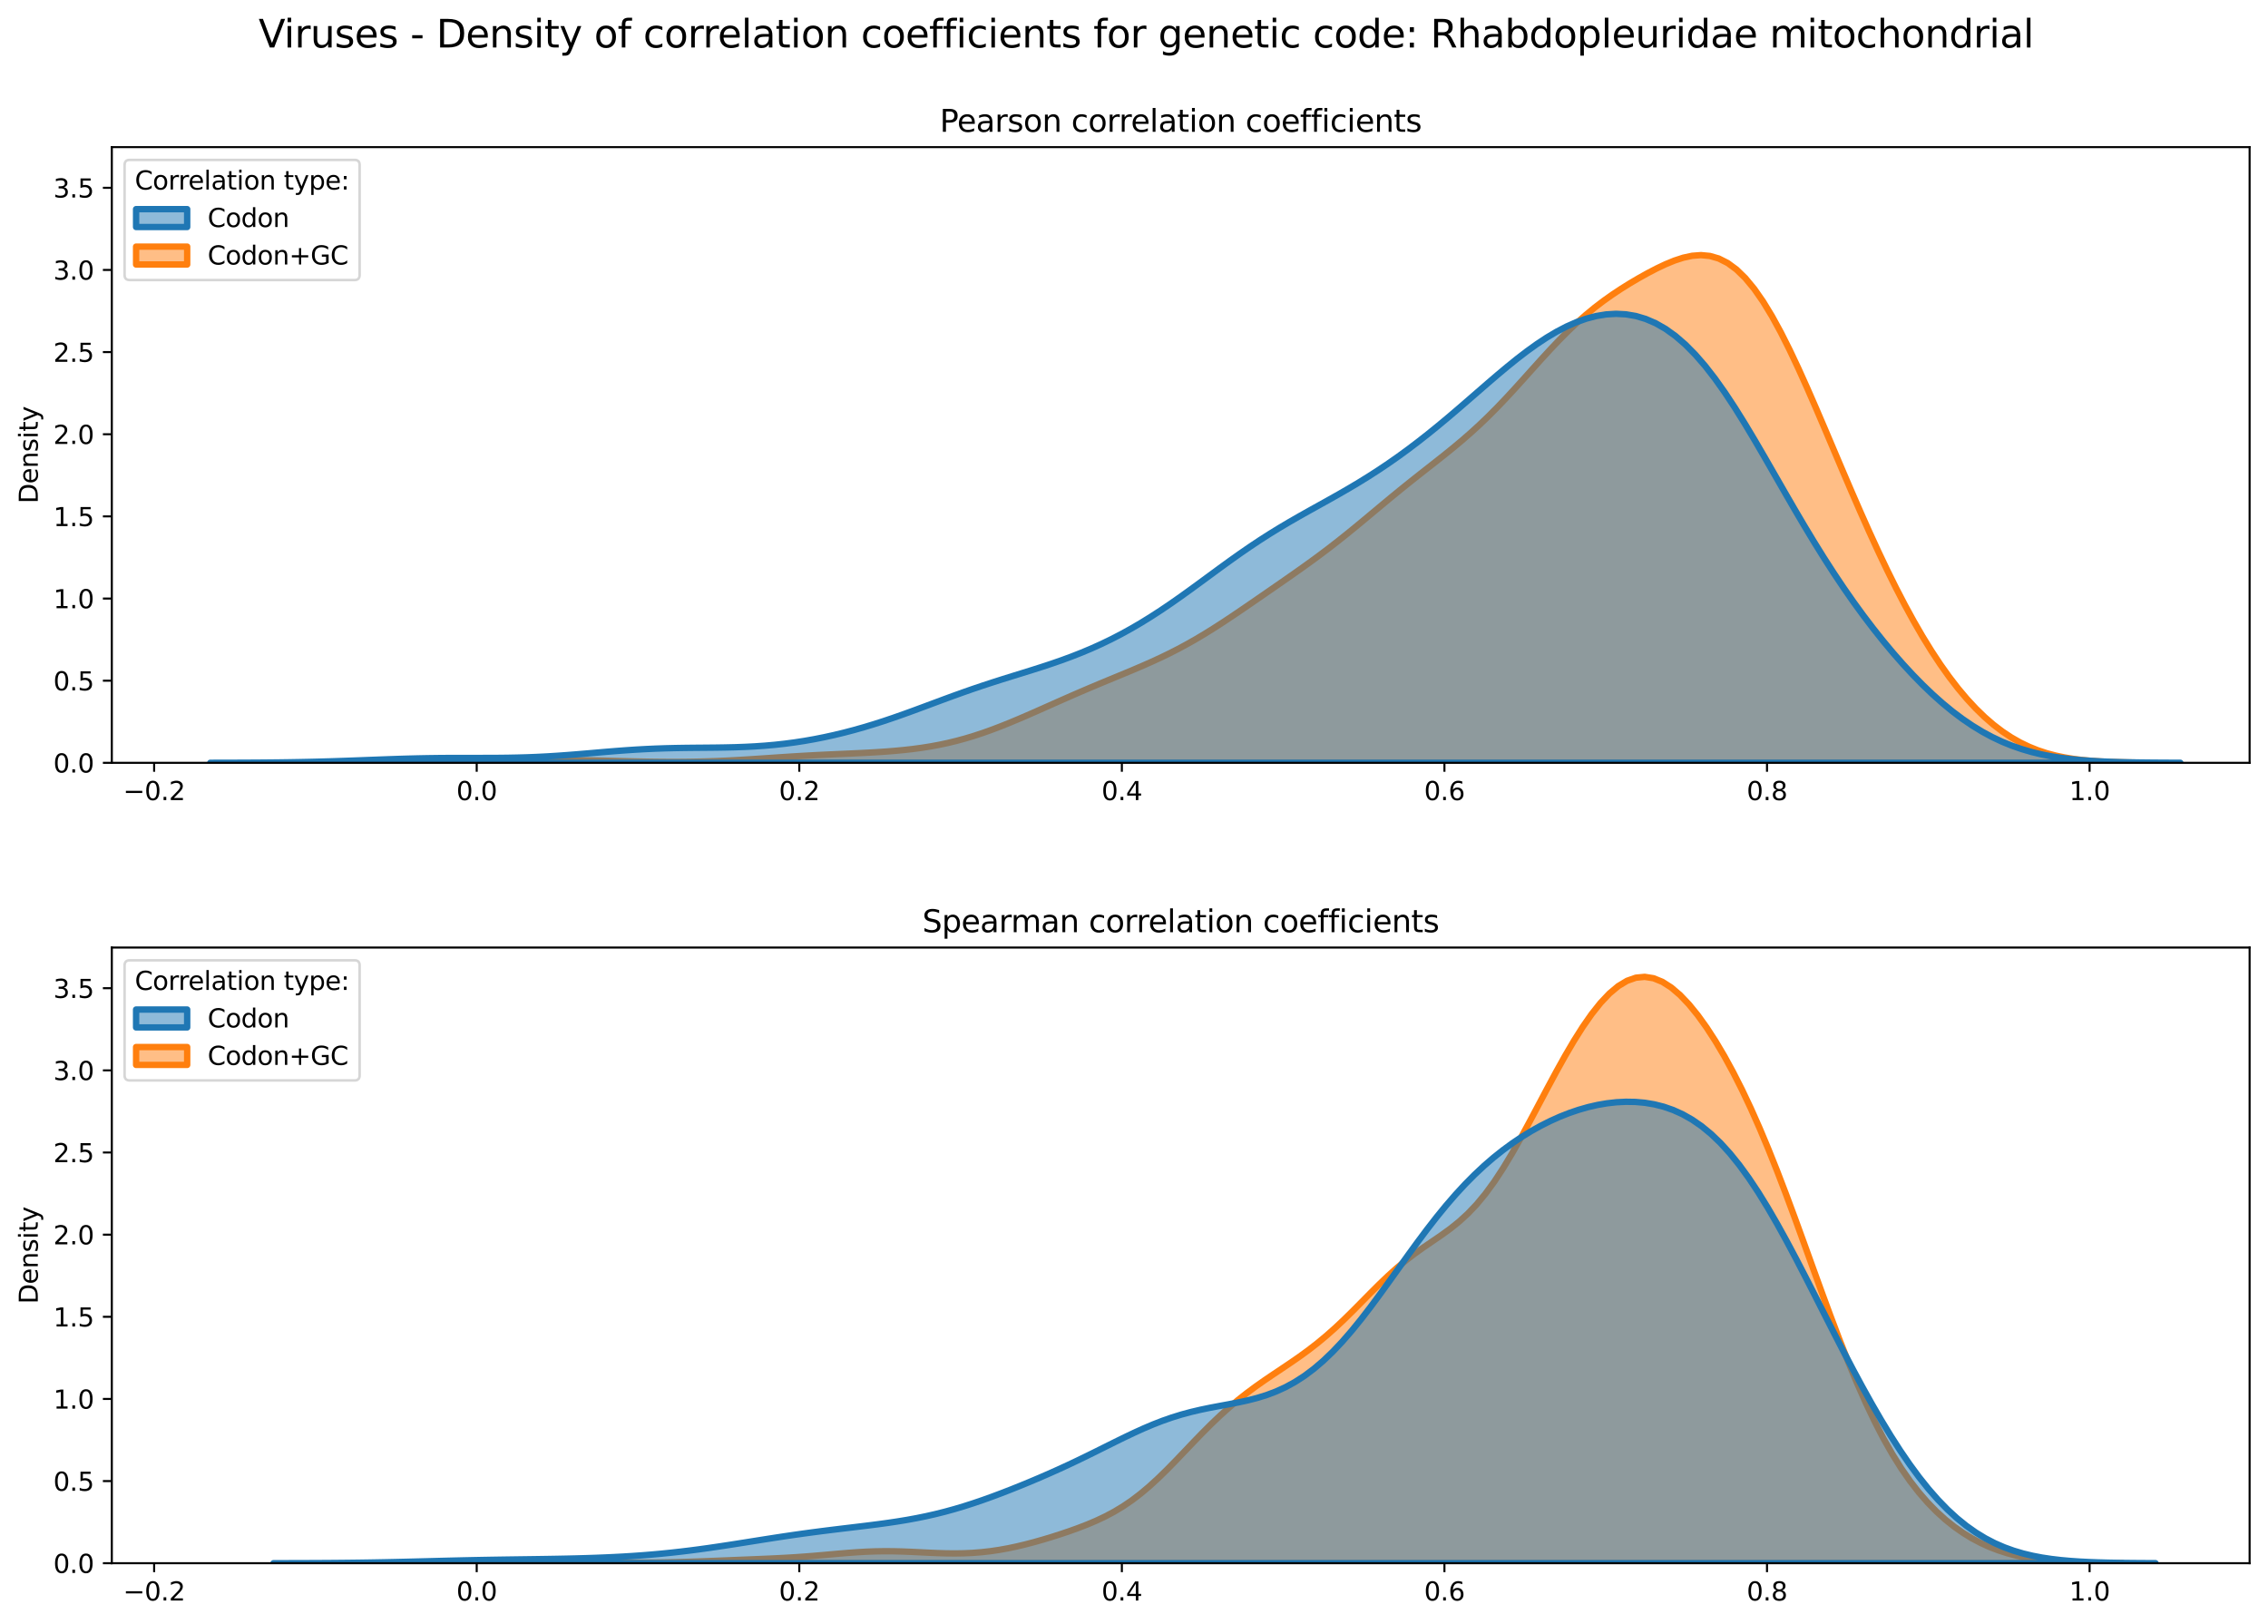 <?xml version="1.0" encoding="utf-8" standalone="no"?>
<!DOCTYPE svg PUBLIC "-//W3C//DTD SVG 1.1//EN"
  "http://www.w3.org/Graphics/SVG/1.1/DTD/svg11.dtd">
<svg xmlns:xlink="http://www.w3.org/1999/xlink" width="887.981pt" height="635.878pt" viewBox="0 0 887.981 635.878" xmlns="http://www.w3.org/2000/svg" version="1.1">
 <defs>
  <style type="text/css">*{stroke-linejoin: round; stroke-linecap: butt}</style>
 </defs>
 <g id="figure_1">
  <g id="patch_1">
   <path d="M 0 635.878 
L 887.981 635.878 
L 887.981 0 
L 0 0 
z
" style="fill: #ffffff"/>
  </g>
  <g id="axes_1">
   <g id="patch_2">
    <path d="M 43.781 298.643 
L 880.781 298.643 
L 880.781 57.6 
L 43.781 57.6 
z
" style="fill: #ffffff"/>
   </g>
   <g id="PolyCollection_1">
    <defs>
     <path id="mf1b003c9f1" d="M 148.975 -337.246 
L 148.975 -337.235 
L 152.444 -337.235 
L 155.914 -337.235 
L 159.384 -337.235 
L 162.854 -337.235 
L 166.324 -337.235 
L 169.794 -337.235 
L 173.264 -337.235 
L 176.734 -337.235 
L 180.204 -337.235 
L 183.674 -337.235 
L 187.144 -337.235 
L 190.613 -337.235 
L 194.083 -337.235 
L 197.553 -337.235 
L 201.023 -337.235 
L 204.493 -337.235 
L 207.963 -337.235 
L 211.433 -337.235 
L 214.903 -337.235 
L 218.373 -337.235 
L 221.843 -337.235 
L 225.312 -337.235 
L 228.782 -337.235 
L 232.252 -337.235 
L 235.722 -337.235 
L 239.192 -337.235 
L 242.662 -337.235 
L 246.132 -337.235 
L 249.602 -337.235 
L 253.072 -337.235 
L 256.542 -337.235 
L 260.012 -337.235 
L 263.481 -337.235 
L 266.951 -337.235 
L 270.421 -337.235 
L 273.891 -337.235 
L 277.361 -337.235 
L 280.831 -337.235 
L 284.301 -337.235 
L 287.771 -337.235 
L 291.241 -337.235 
L 294.711 -337.235 
L 298.181 -337.235 
L 301.65 -337.235 
L 305.12 -337.235 
L 308.59 -337.235 
L 312.06 -337.235 
L 315.53 -337.235 
L 319 -337.235 
L 322.47 -337.235 
L 325.94 -337.235 
L 329.41 -337.235 
L 332.88 -337.235 
L 336.349 -337.235 
L 339.819 -337.235 
L 343.289 -337.235 
L 346.759 -337.235 
L 350.229 -337.235 
L 353.699 -337.235 
L 357.169 -337.235 
L 360.639 -337.235 
L 364.109 -337.235 
L 367.579 -337.235 
L 371.049 -337.235 
L 374.518 -337.235 
L 377.988 -337.235 
L 381.458 -337.235 
L 384.928 -337.235 
L 388.398 -337.235 
L 391.868 -337.235 
L 395.338 -337.235 
L 398.808 -337.235 
L 402.278 -337.235 
L 405.748 -337.235 
L 409.217 -337.235 
L 412.687 -337.235 
L 416.157 -337.235 
L 419.627 -337.235 
L 423.097 -337.235 
L 426.567 -337.235 
L 430.037 -337.235 
L 433.507 -337.235 
L 436.977 -337.235 
L 440.447 -337.235 
L 443.917 -337.235 
L 447.386 -337.235 
L 450.856 -337.235 
L 454.326 -337.235 
L 457.796 -337.235 
L 461.266 -337.235 
L 464.736 -337.235 
L 468.206 -337.235 
L 471.676 -337.235 
L 475.146 -337.235 
L 478.616 -337.235 
L 482.085 -337.235 
L 485.555 -337.235 
L 489.025 -337.235 
L 492.495 -337.235 
L 495.965 -337.235 
L 499.435 -337.235 
L 502.905 -337.235 
L 506.375 -337.235 
L 509.845 -337.235 
L 513.315 -337.235 
L 516.785 -337.235 
L 520.254 -337.235 
L 523.724 -337.235 
L 527.194 -337.235 
L 530.664 -337.235 
L 534.134 -337.235 
L 537.604 -337.235 
L 541.074 -337.235 
L 544.544 -337.235 
L 548.014 -337.235 
L 551.484 -337.235 
L 554.954 -337.235 
L 558.423 -337.235 
L 561.893 -337.235 
L 565.363 -337.235 
L 568.833 -337.235 
L 572.303 -337.235 
L 575.773 -337.235 
L 579.243 -337.235 
L 582.713 -337.235 
L 586.183 -337.235 
L 589.653 -337.235 
L 593.122 -337.235 
L 596.592 -337.235 
L 600.062 -337.235 
L 603.532 -337.235 
L 607.002 -337.235 
L 610.472 -337.235 
L 613.942 -337.235 
L 617.412 -337.235 
L 620.882 -337.235 
L 624.352 -337.235 
L 627.822 -337.235 
L 631.291 -337.235 
L 634.761 -337.235 
L 638.231 -337.235 
L 641.701 -337.235 
L 645.171 -337.235 
L 648.641 -337.235 
L 652.111 -337.235 
L 655.581 -337.235 
L 659.051 -337.235 
L 662.521 -337.235 
L 665.99 -337.235 
L 669.46 -337.235 
L 672.93 -337.235 
L 676.4 -337.235 
L 679.87 -337.235 
L 683.34 -337.235 
L 686.81 -337.235 
L 690.28 -337.235 
L 693.75 -337.235 
L 697.22 -337.235 
L 700.69 -337.235 
L 704.159 -337.235 
L 707.629 -337.235 
L 711.099 -337.235 
L 714.569 -337.235 
L 718.039 -337.235 
L 721.509 -337.235 
L 724.979 -337.235 
L 728.449 -337.235 
L 731.919 -337.235 
L 735.389 -337.235 
L 738.859 -337.235 
L 742.328 -337.235 
L 745.798 -337.235 
L 749.268 -337.235 
L 752.738 -337.235 
L 756.208 -337.235 
L 759.678 -337.235 
L 763.148 -337.235 
L 766.618 -337.235 
L 770.088 -337.235 
L 773.558 -337.235 
L 777.027 -337.235 
L 780.497 -337.235 
L 783.967 -337.235 
L 787.437 -337.235 
L 790.907 -337.235 
L 794.377 -337.235 
L 797.847 -337.235 
L 801.317 -337.235 
L 804.787 -337.235 
L 808.257 -337.235 
L 811.727 -337.235 
L 815.196 -337.235 
L 818.666 -337.235 
L 822.136 -337.235 
L 825.606 -337.235 
L 829.076 -337.235 
L 832.546 -337.235 
L 836.016 -337.235 
L 839.486 -337.235 
L 839.486 -337.299 
L 839.486 -337.299 
L 836.016 -337.338 
L 832.546 -337.395 
L 829.076 -337.479 
L 825.606 -337.602 
L 822.136 -337.775 
L 818.666 -338.015 
L 815.196 -338.342 
L 811.727 -338.778 
L 808.257 -339.349 
L 804.787 -340.083 
L 801.317 -341.008 
L 797.847 -342.155 
L 794.377 -343.552 
L 790.907 -345.228 
L 787.437 -347.207 
L 783.967 -349.511 
L 780.497 -352.157 
L 777.027 -355.16 
L 773.558 -358.529 
L 770.088 -362.273 
L 766.618 -366.395 
L 763.148 -370.897 
L 759.678 -375.78 
L 756.208 -381.041 
L 752.738 -386.674 
L 749.268 -392.672 
L 745.798 -399.023 
L 742.328 -405.71 
L 738.859 -412.714 
L 735.389 -420.01 
L 731.919 -427.567 
L 728.449 -435.349 
L 724.979 -443.313 
L 721.509 -451.409 
L 718.039 -459.58 
L 714.569 -467.759 
L 711.099 -475.868 
L 707.629 -483.823 
L 704.159 -491.528 
L 700.69 -498.882 
L 697.22 -505.784 
L 693.75 -512.131 
L 690.28 -517.832 
L 686.81 -522.807 
L 683.34 -526.999 
L 679.87 -530.373 
L 676.4 -532.923 
L 672.93 -534.673 
L 669.46 -535.674 
L 665.99 -535.999 
L 662.521 -535.738 
L 659.051 -534.991 
L 655.581 -533.859 
L 652.111 -532.432 
L 648.641 -530.787 
L 645.171 -528.982 
L 641.701 -527.051 
L 638.231 -525.008 
L 634.761 -522.847 
L 631.291 -520.551 
L 627.822 -518.092 
L 624.352 -515.447 
L 620.882 -512.592 
L 617.412 -509.52 
L 613.942 -506.231 
L 610.472 -502.746 
L 607.002 -499.093 
L 603.532 -495.317 
L 600.062 -491.468 
L 596.592 -487.599 
L 593.122 -483.763 
L 589.653 -480.008 
L 586.183 -476.373 
L 582.713 -472.885 
L 579.243 -469.557 
L 575.773 -466.389 
L 572.303 -463.37 
L 568.833 -460.474 
L 565.363 -457.671 
L 561.893 -454.926 
L 558.423 -452.205 
L 554.954 -449.476 
L 551.484 -446.719 
L 548.014 -443.919 
L 544.544 -441.076 
L 541.074 -438.197 
L 537.604 -435.299 
L 534.134 -432.402 
L 530.664 -429.531 
L 527.194 -426.706 
L 523.724 -423.943 
L 520.254 -421.252 
L 516.785 -418.634 
L 513.315 -416.085 
L 509.845 -413.592 
L 506.375 -411.141 
L 502.905 -408.719 
L 499.435 -406.312 
L 495.965 -403.911 
L 492.495 -401.516 
L 489.025 -399.127 
L 485.555 -396.755 
L 482.085 -394.413 
L 478.616 -392.116 
L 475.146 -389.882 
L 471.676 -387.725 
L 468.206 -385.658 
L 464.736 -383.688 
L 461.266 -381.82 
L 457.796 -380.05 
L 454.326 -378.372 
L 450.856 -376.773 
L 447.386 -375.24 
L 443.917 -373.756 
L 440.447 -372.305 
L 436.977 -370.869 
L 433.507 -369.435 
L 430.037 -367.992 
L 426.567 -366.531 
L 423.097 -365.048 
L 419.627 -363.544 
L 416.157 -362.019 
L 412.687 -360.481 
L 409.217 -358.938 
L 405.748 -357.399 
L 402.278 -355.876 
L 398.808 -354.383 
L 395.338 -352.934 
L 391.868 -351.541 
L 388.398 -350.218 
L 384.928 -348.978 
L 381.458 -347.829 
L 377.988 -346.781 
L 374.518 -345.837 
L 371.049 -344.998 
L 367.579 -344.263 
L 364.109 -343.626 
L 360.639 -343.082 
L 357.169 -342.62 
L 353.699 -342.232 
L 350.229 -341.906 
L 346.759 -341.633 
L 343.289 -341.402 
L 339.819 -341.203 
L 336.349 -341.028 
L 332.88 -340.867 
L 329.41 -340.713 
L 325.94 -340.557 
L 322.47 -340.395 
L 319 -340.22 
L 315.53 -340.032 
L 312.06 -339.828 
L 308.59 -339.61 
L 305.12 -339.382 
L 301.65 -339.147 
L 298.181 -338.912 
L 294.711 -338.683 
L 291.241 -338.466 
L 287.771 -338.266 
L 284.301 -338.088 
L 280.831 -337.935 
L 277.361 -337.81 
L 273.891 -337.714 
L 270.421 -337.646 
L 266.951 -337.607 
L 263.481 -337.594 
L 260.012 -337.606 
L 256.542 -337.64 
L 253.072 -337.693 
L 249.602 -337.761 
L 246.132 -337.839 
L 242.662 -337.924 
L 239.192 -338.011 
L 235.722 -338.093 
L 232.252 -338.167 
L 228.782 -338.226 
L 225.312 -338.268 
L 221.843 -338.289 
L 218.373 -338.288 
L 214.903 -338.265 
L 211.433 -338.222 
L 207.963 -338.16 
L 204.493 -338.084 
L 201.023 -337.997 
L 197.553 -337.905 
L 194.083 -337.812 
L 190.613 -337.721 
L 187.144 -337.635 
L 183.674 -337.558 
L 180.204 -337.49 
L 176.734 -337.432 
L 173.264 -337.384 
L 169.794 -337.346 
L 166.324 -337.315 
L 162.854 -337.292 
L 159.384 -337.274 
L 155.914 -337.262 
L 152.444 -337.253 
L 148.975 -337.246 
z
" style="stroke: #ff7f0e; stroke-width: 2.5"/>
    </defs>
    <g clip-path="url(#p7c1832183a)">
     <use xlink:href="#mf1b003c9f1" x="0" y="635.878" style="fill: #ff7f0e; fill-opacity: 0.5; stroke: #ff7f0e; stroke-width: 2.5"/>
    </g>
   </g>
   <g id="PolyCollection_2">
    <defs>
     <path id="mf291acd70e" d="M 82.346 -337.247 
L 82.346 -337.235 
L 86.222 -337.235 
L 90.098 -337.235 
L 93.974 -337.235 
L 97.85 -337.235 
L 101.726 -337.235 
L 105.602 -337.235 
L 109.478 -337.235 
L 113.353 -337.235 
L 117.229 -337.235 
L 121.105 -337.235 
L 124.981 -337.235 
L 128.857 -337.235 
L 132.733 -337.235 
L 136.609 -337.235 
L 140.485 -337.235 
L 144.36 -337.235 
L 148.236 -337.235 
L 152.112 -337.235 
L 155.988 -337.235 
L 159.864 -337.235 
L 163.74 -337.235 
L 167.616 -337.235 
L 171.492 -337.235 
L 175.368 -337.235 
L 179.243 -337.235 
L 183.119 -337.235 
L 186.995 -337.235 
L 190.871 -337.235 
L 194.747 -337.235 
L 198.623 -337.235 
L 202.499 -337.235 
L 206.375 -337.235 
L 210.251 -337.235 
L 214.126 -337.235 
L 218.002 -337.235 
L 221.878 -337.235 
L 225.754 -337.235 
L 229.63 -337.235 
L 233.506 -337.235 
L 237.382 -337.235 
L 241.258 -337.235 
L 245.133 -337.235 
L 249.009 -337.235 
L 252.885 -337.235 
L 256.761 -337.235 
L 260.637 -337.235 
L 264.513 -337.235 
L 268.389 -337.235 
L 272.265 -337.235 
L 276.141 -337.235 
L 280.016 -337.235 
L 283.892 -337.235 
L 287.768 -337.235 
L 291.644 -337.235 
L 295.52 -337.235 
L 299.396 -337.235 
L 303.272 -337.235 
L 307.148 -337.235 
L 311.024 -337.235 
L 314.899 -337.235 
L 318.775 -337.235 
L 322.651 -337.235 
L 326.527 -337.235 
L 330.403 -337.235 
L 334.279 -337.235 
L 338.155 -337.235 
L 342.031 -337.235 
L 345.907 -337.235 
L 349.782 -337.235 
L 353.658 -337.235 
L 357.534 -337.235 
L 361.41 -337.235 
L 365.286 -337.235 
L 369.162 -337.235 
L 373.038 -337.235 
L 376.914 -337.235 
L 380.789 -337.235 
L 384.665 -337.235 
L 388.541 -337.235 
L 392.417 -337.235 
L 396.293 -337.235 
L 400.169 -337.235 
L 404.045 -337.235 
L 407.921 -337.235 
L 411.797 -337.235 
L 415.672 -337.235 
L 419.548 -337.235 
L 423.424 -337.235 
L 427.3 -337.235 
L 431.176 -337.235 
L 435.052 -337.235 
L 438.928 -337.235 
L 442.804 -337.235 
L 446.68 -337.235 
L 450.555 -337.235 
L 454.431 -337.235 
L 458.307 -337.235 
L 462.183 -337.235 
L 466.059 -337.235 
L 469.935 -337.235 
L 473.811 -337.235 
L 477.687 -337.235 
L 481.563 -337.235 
L 485.438 -337.235 
L 489.314 -337.235 
L 493.19 -337.235 
L 497.066 -337.235 
L 500.942 -337.235 
L 504.818 -337.235 
L 508.694 -337.235 
L 512.57 -337.235 
L 516.445 -337.235 
L 520.321 -337.235 
L 524.197 -337.235 
L 528.073 -337.235 
L 531.949 -337.235 
L 535.825 -337.235 
L 539.701 -337.235 
L 543.577 -337.235 
L 547.453 -337.235 
L 551.328 -337.235 
L 555.204 -337.235 
L 559.08 -337.235 
L 562.956 -337.235 
L 566.832 -337.235 
L 570.708 -337.235 
L 574.584 -337.235 
L 578.46 -337.235 
L 582.336 -337.235 
L 586.211 -337.235 
L 590.087 -337.235 
L 593.963 -337.235 
L 597.839 -337.235 
L 601.715 -337.235 
L 605.591 -337.235 
L 609.467 -337.235 
L 613.343 -337.235 
L 617.218 -337.235 
L 621.094 -337.235 
L 624.97 -337.235 
L 628.846 -337.235 
L 632.722 -337.235 
L 636.598 -337.235 
L 640.474 -337.235 
L 644.35 -337.235 
L 648.226 -337.235 
L 652.101 -337.235 
L 655.977 -337.235 
L 659.853 -337.235 
L 663.729 -337.235 
L 667.605 -337.235 
L 671.481 -337.235 
L 675.357 -337.235 
L 679.233 -337.235 
L 683.109 -337.235 
L 686.984 -337.235 
L 690.86 -337.235 
L 694.736 -337.235 
L 698.612 -337.235 
L 702.488 -337.235 
L 706.364 -337.235 
L 710.24 -337.235 
L 714.116 -337.235 
L 717.992 -337.235 
L 721.867 -337.235 
L 725.743 -337.235 
L 729.619 -337.235 
L 733.495 -337.235 
L 737.371 -337.235 
L 741.247 -337.235 
L 745.123 -337.235 
L 748.999 -337.235 
L 752.874 -337.235 
L 756.75 -337.235 
L 760.626 -337.235 
L 764.502 -337.235 
L 768.378 -337.235 
L 772.254 -337.235 
L 776.13 -337.235 
L 780.006 -337.235 
L 783.882 -337.235 
L 787.757 -337.235 
L 791.633 -337.235 
L 795.509 -337.235 
L 799.385 -337.235 
L 803.261 -337.235 
L 807.137 -337.235 
L 811.013 -337.235 
L 814.889 -337.235 
L 818.765 -337.235 
L 822.64 -337.235 
L 826.516 -337.235 
L 830.392 -337.235 
L 834.268 -337.235 
L 838.144 -337.235 
L 842.02 -337.235 
L 845.896 -337.235 
L 849.772 -337.235 
L 853.648 -337.235 
L 853.648 -337.257 
L 853.648 -337.257 
L 849.772 -337.27 
L 845.896 -337.289 
L 842.02 -337.318 
L 838.144 -337.36 
L 834.268 -337.421 
L 830.392 -337.506 
L 826.516 -337.625 
L 822.64 -337.787 
L 818.765 -338.006 
L 814.889 -338.295 
L 811.013 -338.671 
L 807.137 -339.154 
L 803.261 -339.764 
L 799.385 -340.523 
L 795.509 -341.453 
L 791.633 -342.578 
L 787.757 -343.918 
L 783.882 -345.493 
L 780.006 -347.319 
L 776.13 -349.408 
L 772.254 -351.77 
L 768.378 -354.408 
L 764.502 -357.321 
L 760.626 -360.506 
L 756.75 -363.956 
L 752.874 -367.66 
L 748.999 -371.61 
L 745.123 -375.796 
L 741.247 -380.212 
L 737.371 -384.854 
L 733.495 -389.72 
L 729.619 -394.812 
L 725.743 -400.132 
L 721.867 -405.685 
L 717.992 -411.471 
L 714.116 -417.486 
L 710.24 -423.718 
L 706.364 -430.145 
L 702.488 -436.733 
L 698.612 -443.436 
L 694.736 -450.195 
L 690.86 -456.94 
L 686.984 -463.592 
L 683.109 -470.068 
L 679.233 -476.284 
L 675.357 -482.159 
L 671.481 -487.621 
L 667.605 -492.61 
L 663.729 -497.079 
L 659.853 -500.996 
L 655.977 -504.344 
L 652.101 -507.121 
L 648.226 -509.336 
L 644.35 -511.007 
L 640.474 -512.159 
L 636.598 -512.821 
L 632.722 -513.021 
L 628.846 -512.789 
L 624.97 -512.15 
L 621.094 -511.132 
L 617.218 -509.756 
L 613.343 -508.047 
L 609.467 -506.028 
L 605.591 -503.725 
L 601.715 -501.165 
L 597.839 -498.381 
L 593.963 -495.406 
L 590.087 -492.276 
L 586.211 -489.031 
L 582.336 -485.708 
L 578.46 -482.343 
L 574.584 -478.973 
L 570.708 -475.626 
L 566.832 -472.329 
L 562.956 -469.102 
L 559.08 -465.962 
L 555.204 -462.921 
L 551.328 -459.986 
L 547.453 -457.161 
L 543.577 -454.45 
L 539.701 -451.849 
L 535.825 -449.356 
L 531.949 -446.961 
L 528.073 -444.654 
L 524.197 -442.418 
L 520.321 -440.234 
L 516.445 -438.078 
L 512.57 -435.924 
L 508.694 -433.747 
L 504.818 -431.521 
L 500.942 -429.223 
L 497.066 -426.839 
L 493.19 -424.358 
L 489.314 -421.778 
L 485.438 -419.106 
L 481.563 -416.355 
L 477.687 -413.545 
L 473.811 -410.701 
L 469.935 -407.85 
L 466.059 -405.019 
L 462.183 -402.237 
L 458.307 -399.525 
L 454.431 -396.906 
L 450.555 -394.395 
L 446.68 -392.003 
L 442.804 -389.74 
L 438.928 -387.607 
L 435.052 -385.606 
L 431.176 -383.735 
L 427.3 -381.989 
L 423.424 -380.36 
L 419.548 -378.838 
L 415.672 -377.412 
L 411.797 -376.067 
L 407.921 -374.787 
L 404.045 -373.553 
L 400.169 -372.346 
L 396.293 -371.146 
L 392.417 -369.937 
L 388.541 -368.703 
L 384.665 -367.433 
L 380.789 -366.121 
L 376.914 -364.765 
L 373.038 -363.371 
L 369.162 -361.946 
L 365.286 -360.504 
L 361.41 -359.058 
L 357.534 -357.626 
L 353.658 -356.222 
L 349.782 -354.862 
L 345.907 -353.556 
L 342.031 -352.315 
L 338.155 -351.144 
L 334.279 -350.05 
L 330.403 -349.035 
L 326.527 -348.101 
L 322.651 -347.251 
L 318.775 -346.485 
L 314.899 -345.804 
L 311.024 -345.21 
L 307.148 -344.701 
L 303.272 -344.278 
L 299.396 -343.936 
L 295.52 -343.67 
L 291.644 -343.474 
L 287.768 -343.336 
L 283.892 -343.246 
L 280.016 -343.189 
L 276.141 -343.152 
L 272.265 -343.121 
L 268.389 -343.08 
L 264.513 -343.018 
L 260.637 -342.926 
L 256.761 -342.794 
L 252.885 -342.621 
L 249.009 -342.405 
L 245.133 -342.148 
L 241.258 -341.858 
L 237.382 -341.543 
L 233.506 -341.212 
L 229.63 -340.879 
L 225.754 -340.555 
L 221.878 -340.25 
L 218.002 -339.975 
L 214.126 -339.737 
L 210.251 -339.54 
L 206.375 -339.387 
L 202.499 -339.277 
L 198.623 -339.204 
L 194.747 -339.162 
L 190.871 -339.145 
L 186.995 -339.141 
L 183.119 -339.143 
L 179.243 -339.14 
L 175.368 -339.127 
L 171.492 -339.096 
L 167.616 -339.044 
L 163.74 -338.97 
L 159.864 -338.874 
L 155.988 -338.759 
L 152.112 -338.628 
L 148.236 -338.486 
L 144.36 -338.34 
L 140.485 -338.193 
L 136.609 -338.05 
L 132.733 -337.917 
L 128.857 -337.794 
L 124.981 -337.686 
L 121.105 -337.591 
L 117.229 -337.512 
L 113.353 -337.446 
L 109.478 -337.392 
L 105.602 -337.351 
L 101.726 -337.318 
L 97.85 -337.294 
L 93.974 -337.276 
L 90.098 -337.263 
L 86.222 -337.253 
L 82.346 -337.247 
z
" style="stroke: #1f77b4; stroke-width: 2.5"/>
    </defs>
    <g clip-path="url(#p7c1832183a)">
     <use xlink:href="#mf291acd70e" x="0" y="635.878" style="fill: #1f77b4; fill-opacity: 0.5; stroke: #1f77b4; stroke-width: 2.5"/>
    </g>
   </g>
   <g id="matplotlib.axis_1">
    <g id="xtick_1">
     <g id="line2d_1">
      <defs>
       <path id="m422097b8a6" d="M 0 0 
L 0 3.5 
" style="stroke: #000000; stroke-width: 0.8"/>
      </defs>
      <g>
       <use xlink:href="#m422097b8a6" x="60.349" y="298.643" style="stroke: #000000; stroke-width: 0.8"/>
      </g>
     </g>
     <g id="text_1">
      <!-- −0.2 -->
      <g transform="translate(48.207 313.242) scale(0.1 -0.1)">
       <defs>
        <path id="DejaVuSans-2212" d="M 678 2272 
L 4684 2272 
L 4684 1741 
L 678 1741 
L 678 2272 
z
" transform="scale(0.016)"/>
        <path id="DejaVuSans-30" d="M 2034 4250 
Q 1547 4250 1301 3770 
Q 1056 3291 1056 2328 
Q 1056 1369 1301 889 
Q 1547 409 2034 409 
Q 2525 409 2770 889 
Q 3016 1369 3016 2328 
Q 3016 3291 2770 3770 
Q 2525 4250 2034 4250 
z
M 2034 4750 
Q 2819 4750 3233 4129 
Q 3647 3509 3647 2328 
Q 3647 1150 3233 529 
Q 2819 -91 2034 -91 
Q 1250 -91 836 529 
Q 422 1150 422 2328 
Q 422 3509 836 4129 
Q 1250 4750 2034 4750 
z
" transform="scale(0.016)"/>
        <path id="DejaVuSans-2e" d="M 684 794 
L 1344 794 
L 1344 0 
L 684 0 
L 684 794 
z
" transform="scale(0.016)"/>
        <path id="DejaVuSans-32" d="M 1228 531 
L 3431 531 
L 3431 0 
L 469 0 
L 469 531 
Q 828 903 1448 1529 
Q 2069 2156 2228 2338 
Q 2531 2678 2651 2914 
Q 2772 3150 2772 3378 
Q 2772 3750 2511 3984 
Q 2250 4219 1831 4219 
Q 1534 4219 1204 4116 
Q 875 4013 500 3803 
L 500 4441 
Q 881 4594 1212 4672 
Q 1544 4750 1819 4750 
Q 2544 4750 2975 4387 
Q 3406 4025 3406 3419 
Q 3406 3131 3298 2873 
Q 3191 2616 2906 2266 
Q 2828 2175 2409 1742 
Q 1991 1309 1228 531 
z
" transform="scale(0.016)"/>
       </defs>
       <use xlink:href="#DejaVuSans-2212"/>
       <use xlink:href="#DejaVuSans-30" x="83.789"/>
       <use xlink:href="#DejaVuSans-2e" x="147.412"/>
       <use xlink:href="#DejaVuSans-32" x="179.199"/>
      </g>
     </g>
    </g>
    <g id="xtick_2">
     <g id="line2d_2">
      <g>
       <use xlink:href="#m422097b8a6" x="186.645" y="298.643" style="stroke: #000000; stroke-width: 0.8"/>
      </g>
     </g>
     <g id="text_2">
      <!-- 0.0 -->
      <g transform="translate(178.693 313.242) scale(0.1 -0.1)">
       <use xlink:href="#DejaVuSans-30"/>
       <use xlink:href="#DejaVuSans-2e" x="63.623"/>
       <use xlink:href="#DejaVuSans-30" x="95.41"/>
      </g>
     </g>
    </g>
    <g id="xtick_3">
     <g id="line2d_3">
      <g>
       <use xlink:href="#m422097b8a6" x="312.941" y="298.643" style="stroke: #000000; stroke-width: 0.8"/>
      </g>
     </g>
     <g id="text_3">
      <!-- 0.2 -->
      <g transform="translate(304.99 313.242) scale(0.1 -0.1)">
       <use xlink:href="#DejaVuSans-30"/>
       <use xlink:href="#DejaVuSans-2e" x="63.623"/>
       <use xlink:href="#DejaVuSans-32" x="95.41"/>
      </g>
     </g>
    </g>
    <g id="xtick_4">
     <g id="line2d_4">
      <g>
       <use xlink:href="#m422097b8a6" x="439.238" y="298.643" style="stroke: #000000; stroke-width: 0.8"/>
      </g>
     </g>
     <g id="text_4">
      <!-- 0.4 -->
      <g transform="translate(431.286 313.242) scale(0.1 -0.1)">
       <defs>
        <path id="DejaVuSans-34" d="M 2419 4116 
L 825 1625 
L 2419 1625 
L 2419 4116 
z
M 2253 4666 
L 3047 4666 
L 3047 1625 
L 3713 1625 
L 3713 1100 
L 3047 1100 
L 3047 0 
L 2419 0 
L 2419 1100 
L 313 1100 
L 313 1709 
L 2253 4666 
z
" transform="scale(0.016)"/>
       </defs>
       <use xlink:href="#DejaVuSans-30"/>
       <use xlink:href="#DejaVuSans-2e" x="63.623"/>
       <use xlink:href="#DejaVuSans-34" x="95.41"/>
      </g>
     </g>
    </g>
    <g id="xtick_5">
     <g id="line2d_5">
      <g>
       <use xlink:href="#m422097b8a6" x="565.534" y="298.643" style="stroke: #000000; stroke-width: 0.8"/>
      </g>
     </g>
     <g id="text_5">
      <!-- 0.6 -->
      <g transform="translate(557.582 313.242) scale(0.1 -0.1)">
       <defs>
        <path id="DejaVuSans-36" d="M 2113 2584 
Q 1688 2584 1439 2293 
Q 1191 2003 1191 1497 
Q 1191 994 1439 701 
Q 1688 409 2113 409 
Q 2538 409 2786 701 
Q 3034 994 3034 1497 
Q 3034 2003 2786 2293 
Q 2538 2584 2113 2584 
z
M 3366 4563 
L 3366 3988 
Q 3128 4100 2886 4159 
Q 2644 4219 2406 4219 
Q 1781 4219 1451 3797 
Q 1122 3375 1075 2522 
Q 1259 2794 1537 2939 
Q 1816 3084 2150 3084 
Q 2853 3084 3261 2657 
Q 3669 2231 3669 1497 
Q 3669 778 3244 343 
Q 2819 -91 2113 -91 
Q 1303 -91 875 529 
Q 447 1150 447 2328 
Q 447 3434 972 4092 
Q 1497 4750 2381 4750 
Q 2619 4750 2861 4703 
Q 3103 4656 3366 4563 
z
" transform="scale(0.016)"/>
       </defs>
       <use xlink:href="#DejaVuSans-30"/>
       <use xlink:href="#DejaVuSans-2e" x="63.623"/>
       <use xlink:href="#DejaVuSans-36" x="95.41"/>
      </g>
     </g>
    </g>
    <g id="xtick_6">
     <g id="line2d_6">
      <g>
       <use xlink:href="#m422097b8a6" x="691.83" y="298.643" style="stroke: #000000; stroke-width: 0.8"/>
      </g>
     </g>
     <g id="text_6">
      <!-- 0.8 -->
      <g transform="translate(683.879 313.242) scale(0.1 -0.1)">
       <defs>
        <path id="DejaVuSans-38" d="M 2034 2216 
Q 1584 2216 1326 1975 
Q 1069 1734 1069 1313 
Q 1069 891 1326 650 
Q 1584 409 2034 409 
Q 2484 409 2743 651 
Q 3003 894 3003 1313 
Q 3003 1734 2745 1975 
Q 2488 2216 2034 2216 
z
M 1403 2484 
Q 997 2584 770 2862 
Q 544 3141 544 3541 
Q 544 4100 942 4425 
Q 1341 4750 2034 4750 
Q 2731 4750 3128 4425 
Q 3525 4100 3525 3541 
Q 3525 3141 3298 2862 
Q 3072 2584 2669 2484 
Q 3125 2378 3379 2068 
Q 3634 1759 3634 1313 
Q 3634 634 3220 271 
Q 2806 -91 2034 -91 
Q 1263 -91 848 271 
Q 434 634 434 1313 
Q 434 1759 690 2068 
Q 947 2378 1403 2484 
z
M 1172 3481 
Q 1172 3119 1398 2916 
Q 1625 2713 2034 2713 
Q 2441 2713 2670 2916 
Q 2900 3119 2900 3481 
Q 2900 3844 2670 4047 
Q 2441 4250 2034 4250 
Q 1625 4250 1398 4047 
Q 1172 3844 1172 3481 
z
" transform="scale(0.016)"/>
       </defs>
       <use xlink:href="#DejaVuSans-30"/>
       <use xlink:href="#DejaVuSans-2e" x="63.623"/>
       <use xlink:href="#DejaVuSans-38" x="95.41"/>
      </g>
     </g>
    </g>
    <g id="xtick_7">
     <g id="line2d_7">
      <g>
       <use xlink:href="#m422097b8a6" x="818.127" y="298.643" style="stroke: #000000; stroke-width: 0.8"/>
      </g>
     </g>
     <g id="text_7">
      <!-- 1.0 -->
      <g transform="translate(810.175 313.242) scale(0.1 -0.1)">
       <defs>
        <path id="DejaVuSans-31" d="M 794 531 
L 1825 531 
L 1825 4091 
L 703 3866 
L 703 4441 
L 1819 4666 
L 2450 4666 
L 2450 531 
L 3481 531 
L 3481 0 
L 794 0 
L 794 531 
z
" transform="scale(0.016)"/>
       </defs>
       <use xlink:href="#DejaVuSans-31"/>
       <use xlink:href="#DejaVuSans-2e" x="63.623"/>
       <use xlink:href="#DejaVuSans-30" x="95.41"/>
      </g>
     </g>
    </g>
   </g>
   <g id="matplotlib.axis_2">
    <g id="ytick_1">
     <g id="line2d_8">
      <defs>
       <path id="me3eecf4cc3" d="M 0 0 
L -3.5 0 
" style="stroke: #000000; stroke-width: 0.8"/>
      </defs>
      <g>
       <use xlink:href="#me3eecf4cc3" x="43.781" y="298.643" style="stroke: #000000; stroke-width: 0.8"/>
      </g>
     </g>
     <g id="text_8">
      <!-- 0.0 -->
      <g transform="translate(20.878 302.443) scale(0.1 -0.1)">
       <use xlink:href="#DejaVuSans-30"/>
       <use xlink:href="#DejaVuSans-2e" x="63.623"/>
       <use xlink:href="#DejaVuSans-30" x="95.41"/>
      </g>
     </g>
    </g>
    <g id="ytick_2">
     <g id="line2d_9">
      <g>
       <use xlink:href="#me3eecf4cc3" x="43.781" y="266.484" style="stroke: #000000; stroke-width: 0.8"/>
      </g>
     </g>
     <g id="text_9">
      <!-- 0.5 -->
      <g transform="translate(20.878 270.283) scale(0.1 -0.1)">
       <defs>
        <path id="DejaVuSans-35" d="M 691 4666 
L 3169 4666 
L 3169 4134 
L 1269 4134 
L 1269 2991 
Q 1406 3038 1543 3061 
Q 1681 3084 1819 3084 
Q 2600 3084 3056 2656 
Q 3513 2228 3513 1497 
Q 3513 744 3044 326 
Q 2575 -91 1722 -91 
Q 1428 -91 1123 -41 
Q 819 9 494 109 
L 494 744 
Q 775 591 1075 516 
Q 1375 441 1709 441 
Q 2250 441 2565 725 
Q 2881 1009 2881 1497 
Q 2881 1984 2565 2268 
Q 2250 2553 1709 2553 
Q 1456 2553 1204 2497 
Q 953 2441 691 2322 
L 691 4666 
z
" transform="scale(0.016)"/>
       </defs>
       <use xlink:href="#DejaVuSans-30"/>
       <use xlink:href="#DejaVuSans-2e" x="63.623"/>
       <use xlink:href="#DejaVuSans-35" x="95.41"/>
      </g>
     </g>
    </g>
    <g id="ytick_3">
     <g id="line2d_10">
      <g>
       <use xlink:href="#me3eecf4cc3" x="43.781" y="234.325" style="stroke: #000000; stroke-width: 0.8"/>
      </g>
     </g>
     <g id="text_10">
      <!-- 1.0 -->
      <g transform="translate(20.878 238.124) scale(0.1 -0.1)">
       <use xlink:href="#DejaVuSans-31"/>
       <use xlink:href="#DejaVuSans-2e" x="63.623"/>
       <use xlink:href="#DejaVuSans-30" x="95.41"/>
      </g>
     </g>
    </g>
    <g id="ytick_4">
     <g id="line2d_11">
      <g>
       <use xlink:href="#me3eecf4cc3" x="43.781" y="202.165" style="stroke: #000000; stroke-width: 0.8"/>
      </g>
     </g>
     <g id="text_11">
      <!-- 1.5 -->
      <g transform="translate(20.878 205.965) scale(0.1 -0.1)">
       <use xlink:href="#DejaVuSans-31"/>
       <use xlink:href="#DejaVuSans-2e" x="63.623"/>
       <use xlink:href="#DejaVuSans-35" x="95.41"/>
      </g>
     </g>
    </g>
    <g id="ytick_5">
     <g id="line2d_12">
      <g>
       <use xlink:href="#me3eecf4cc3" x="43.781" y="170.006" style="stroke: #000000; stroke-width: 0.8"/>
      </g>
     </g>
     <g id="text_12">
      <!-- 2.0 -->
      <g transform="translate(20.878 173.805) scale(0.1 -0.1)">
       <use xlink:href="#DejaVuSans-32"/>
       <use xlink:href="#DejaVuSans-2e" x="63.623"/>
       <use xlink:href="#DejaVuSans-30" x="95.41"/>
      </g>
     </g>
    </g>
    <g id="ytick_6">
     <g id="line2d_13">
      <g>
       <use xlink:href="#me3eecf4cc3" x="43.781" y="137.847" style="stroke: #000000; stroke-width: 0.8"/>
      </g>
     </g>
     <g id="text_13">
      <!-- 2.5 -->
      <g transform="translate(20.878 141.646) scale(0.1 -0.1)">
       <use xlink:href="#DejaVuSans-32"/>
       <use xlink:href="#DejaVuSans-2e" x="63.623"/>
       <use xlink:href="#DejaVuSans-35" x="95.41"/>
      </g>
     </g>
    </g>
    <g id="ytick_7">
     <g id="line2d_14">
      <g>
       <use xlink:href="#me3eecf4cc3" x="43.781" y="105.687" style="stroke: #000000; stroke-width: 0.8"/>
      </g>
     </g>
     <g id="text_14">
      <!-- 3.0 -->
      <g transform="translate(20.878 109.486) scale(0.1 -0.1)">
       <defs>
        <path id="DejaVuSans-33" d="M 2597 2516 
Q 3050 2419 3304 2112 
Q 3559 1806 3559 1356 
Q 3559 666 3084 287 
Q 2609 -91 1734 -91 
Q 1441 -91 1130 -33 
Q 819 25 488 141 
L 488 750 
Q 750 597 1062 519 
Q 1375 441 1716 441 
Q 2309 441 2620 675 
Q 2931 909 2931 1356 
Q 2931 1769 2642 2001 
Q 2353 2234 1838 2234 
L 1294 2234 
L 1294 2753 
L 1863 2753 
Q 2328 2753 2575 2939 
Q 2822 3125 2822 3475 
Q 2822 3834 2567 4026 
Q 2313 4219 1838 4219 
Q 1578 4219 1281 4162 
Q 984 4106 628 3988 
L 628 4550 
Q 988 4650 1302 4700 
Q 1616 4750 1894 4750 
Q 2613 4750 3031 4423 
Q 3450 4097 3450 3541 
Q 3450 3153 3228 2886 
Q 3006 2619 2597 2516 
z
" transform="scale(0.016)"/>
       </defs>
       <use xlink:href="#DejaVuSans-33"/>
       <use xlink:href="#DejaVuSans-2e" x="63.623"/>
       <use xlink:href="#DejaVuSans-30" x="95.41"/>
      </g>
     </g>
    </g>
    <g id="ytick_8">
     <g id="line2d_15">
      <g>
       <use xlink:href="#me3eecf4cc3" x="43.781" y="73.528" style="stroke: #000000; stroke-width: 0.8"/>
      </g>
     </g>
     <g id="text_15">
      <!-- 3.5 -->
      <g transform="translate(20.878 77.327) scale(0.1 -0.1)">
       <use xlink:href="#DejaVuSans-33"/>
       <use xlink:href="#DejaVuSans-2e" x="63.623"/>
       <use xlink:href="#DejaVuSans-35" x="95.41"/>
      </g>
     </g>
    </g>
    <g id="text_16">
     <!-- Density -->
     <g transform="translate(14.798 197.13) rotate(-90) scale(0.1 -0.1)">
      <defs>
       <path id="DejaVuSans-44" d="M 1259 4147 
L 1259 519 
L 2022 519 
Q 2988 519 3436 956 
Q 3884 1394 3884 2338 
Q 3884 3275 3436 3711 
Q 2988 4147 2022 4147 
L 1259 4147 
z
M 628 4666 
L 1925 4666 
Q 3281 4666 3915 4102 
Q 4550 3538 4550 2338 
Q 4550 1131 3912 565 
Q 3275 0 1925 0 
L 628 0 
L 628 4666 
z
" transform="scale(0.016)"/>
       <path id="DejaVuSans-65" d="M 3597 1894 
L 3597 1613 
L 953 1613 
Q 991 1019 1311 708 
Q 1631 397 2203 397 
Q 2534 397 2845 478 
Q 3156 559 3463 722 
L 3463 178 
Q 3153 47 2828 -22 
Q 2503 -91 2169 -91 
Q 1331 -91 842 396 
Q 353 884 353 1716 
Q 353 2575 817 3079 
Q 1281 3584 2069 3584 
Q 2775 3584 3186 3129 
Q 3597 2675 3597 1894 
z
M 3022 2063 
Q 3016 2534 2758 2815 
Q 2500 3097 2075 3097 
Q 1594 3097 1305 2825 
Q 1016 2553 972 2059 
L 3022 2063 
z
" transform="scale(0.016)"/>
       <path id="DejaVuSans-6e" d="M 3513 2113 
L 3513 0 
L 2938 0 
L 2938 2094 
Q 2938 2591 2744 2837 
Q 2550 3084 2163 3084 
Q 1697 3084 1428 2787 
Q 1159 2491 1159 1978 
L 1159 0 
L 581 0 
L 581 3500 
L 1159 3500 
L 1159 2956 
Q 1366 3272 1645 3428 
Q 1925 3584 2291 3584 
Q 2894 3584 3203 3211 
Q 3513 2838 3513 2113 
z
" transform="scale(0.016)"/>
       <path id="DejaVuSans-73" d="M 2834 3397 
L 2834 2853 
Q 2591 2978 2328 3040 
Q 2066 3103 1784 3103 
Q 1356 3103 1142 2972 
Q 928 2841 928 2578 
Q 928 2378 1081 2264 
Q 1234 2150 1697 2047 
L 1894 2003 
Q 2506 1872 2764 1633 
Q 3022 1394 3022 966 
Q 3022 478 2636 193 
Q 2250 -91 1575 -91 
Q 1294 -91 989 -36 
Q 684 19 347 128 
L 347 722 
Q 666 556 975 473 
Q 1284 391 1588 391 
Q 1994 391 2212 530 
Q 2431 669 2431 922 
Q 2431 1156 2273 1281 
Q 2116 1406 1581 1522 
L 1381 1569 
Q 847 1681 609 1914 
Q 372 2147 372 2553 
Q 372 3047 722 3315 
Q 1072 3584 1716 3584 
Q 2034 3584 2315 3537 
Q 2597 3491 2834 3397 
z
" transform="scale(0.016)"/>
       <path id="DejaVuSans-69" d="M 603 3500 
L 1178 3500 
L 1178 0 
L 603 0 
L 603 3500 
z
M 603 4863 
L 1178 4863 
L 1178 4134 
L 603 4134 
L 603 4863 
z
" transform="scale(0.016)"/>
       <path id="DejaVuSans-74" d="M 1172 4494 
L 1172 3500 
L 2356 3500 
L 2356 3053 
L 1172 3053 
L 1172 1153 
Q 1172 725 1289 603 
Q 1406 481 1766 481 
L 2356 481 
L 2356 0 
L 1766 0 
Q 1100 0 847 248 
Q 594 497 594 1153 
L 594 3053 
L 172 3053 
L 172 3500 
L 594 3500 
L 594 4494 
L 1172 4494 
z
" transform="scale(0.016)"/>
       <path id="DejaVuSans-79" d="M 2059 -325 
Q 1816 -950 1584 -1140 
Q 1353 -1331 966 -1331 
L 506 -1331 
L 506 -850 
L 844 -850 
Q 1081 -850 1212 -737 
Q 1344 -625 1503 -206 
L 1606 56 
L 191 3500 
L 800 3500 
L 1894 763 
L 2988 3500 
L 3597 3500 
L 2059 -325 
z
" transform="scale(0.016)"/>
      </defs>
      <use xlink:href="#DejaVuSans-44"/>
      <use xlink:href="#DejaVuSans-65" x="77.002"/>
      <use xlink:href="#DejaVuSans-6e" x="138.525"/>
      <use xlink:href="#DejaVuSans-73" x="201.904"/>
      <use xlink:href="#DejaVuSans-69" x="254.004"/>
      <use xlink:href="#DejaVuSans-74" x="281.787"/>
      <use xlink:href="#DejaVuSans-79" x="320.996"/>
     </g>
    </g>
   </g>
   <g id="patch_3">
    <path d="M 43.781 298.643 
L 43.781 57.6 
" style="fill: none; stroke: #000000; stroke-width: 0.8; stroke-linejoin: miter; stroke-linecap: square"/>
   </g>
   <g id="patch_4">
    <path d="M 880.781 298.643 
L 880.781 57.6 
" style="fill: none; stroke: #000000; stroke-width: 0.8; stroke-linejoin: miter; stroke-linecap: square"/>
   </g>
   <g id="patch_5">
    <path d="M 43.781 298.643 
L 880.781 298.643 
" style="fill: none; stroke: #000000; stroke-width: 0.8; stroke-linejoin: miter; stroke-linecap: square"/>
   </g>
   <g id="patch_6">
    <path d="M 43.781 57.6 
L 880.781 57.6 
" style="fill: none; stroke: #000000; stroke-width: 0.8; stroke-linejoin: miter; stroke-linecap: square"/>
   </g>
   <g id="text_17">
    <!-- Pearson correlation coefficients -->
    <g transform="translate(367.949 51.6) scale(0.12 -0.12)">
     <defs>
      <path id="DejaVuSans-50" d="M 1259 4147 
L 1259 2394 
L 2053 2394 
Q 2494 2394 2734 2622 
Q 2975 2850 2975 3272 
Q 2975 3691 2734 3919 
Q 2494 4147 2053 4147 
L 1259 4147 
z
M 628 4666 
L 2053 4666 
Q 2838 4666 3239 4311 
Q 3641 3956 3641 3272 
Q 3641 2581 3239 2228 
Q 2838 1875 2053 1875 
L 1259 1875 
L 1259 0 
L 628 0 
L 628 4666 
z
" transform="scale(0.016)"/>
      <path id="DejaVuSans-61" d="M 2194 1759 
Q 1497 1759 1228 1600 
Q 959 1441 959 1056 
Q 959 750 1161 570 
Q 1363 391 1709 391 
Q 2188 391 2477 730 
Q 2766 1069 2766 1631 
L 2766 1759 
L 2194 1759 
z
M 3341 1997 
L 3341 0 
L 2766 0 
L 2766 531 
Q 2569 213 2275 61 
Q 1981 -91 1556 -91 
Q 1019 -91 701 211 
Q 384 513 384 1019 
Q 384 1609 779 1909 
Q 1175 2209 1959 2209 
L 2766 2209 
L 2766 2266 
Q 2766 2663 2505 2880 
Q 2244 3097 1772 3097 
Q 1472 3097 1187 3025 
Q 903 2953 641 2809 
L 641 3341 
Q 956 3463 1253 3523 
Q 1550 3584 1831 3584 
Q 2591 3584 2966 3190 
Q 3341 2797 3341 1997 
z
" transform="scale(0.016)"/>
      <path id="DejaVuSans-72" d="M 2631 2963 
Q 2534 3019 2420 3045 
Q 2306 3072 2169 3072 
Q 1681 3072 1420 2755 
Q 1159 2438 1159 1844 
L 1159 0 
L 581 0 
L 581 3500 
L 1159 3500 
L 1159 2956 
Q 1341 3275 1631 3429 
Q 1922 3584 2338 3584 
Q 2397 3584 2469 3576 
Q 2541 3569 2628 3553 
L 2631 2963 
z
" transform="scale(0.016)"/>
      <path id="DejaVuSans-6f" d="M 1959 3097 
Q 1497 3097 1228 2736 
Q 959 2375 959 1747 
Q 959 1119 1226 758 
Q 1494 397 1959 397 
Q 2419 397 2687 759 
Q 2956 1122 2956 1747 
Q 2956 2369 2687 2733 
Q 2419 3097 1959 3097 
z
M 1959 3584 
Q 2709 3584 3137 3096 
Q 3566 2609 3566 1747 
Q 3566 888 3137 398 
Q 2709 -91 1959 -91 
Q 1206 -91 779 398 
Q 353 888 353 1747 
Q 353 2609 779 3096 
Q 1206 3584 1959 3584 
z
" transform="scale(0.016)"/>
      <path id="DejaVuSans-20" transform="scale(0.016)"/>
      <path id="DejaVuSans-63" d="M 3122 3366 
L 3122 2828 
Q 2878 2963 2633 3030 
Q 2388 3097 2138 3097 
Q 1578 3097 1268 2742 
Q 959 2388 959 1747 
Q 959 1106 1268 751 
Q 1578 397 2138 397 
Q 2388 397 2633 464 
Q 2878 531 3122 666 
L 3122 134 
Q 2881 22 2623 -34 
Q 2366 -91 2075 -91 
Q 1284 -91 818 406 
Q 353 903 353 1747 
Q 353 2603 823 3093 
Q 1294 3584 2113 3584 
Q 2378 3584 2631 3529 
Q 2884 3475 3122 3366 
z
" transform="scale(0.016)"/>
      <path id="DejaVuSans-6c" d="M 603 4863 
L 1178 4863 
L 1178 0 
L 603 0 
L 603 4863 
z
" transform="scale(0.016)"/>
      <path id="DejaVuSans-66" d="M 2375 4863 
L 2375 4384 
L 1825 4384 
Q 1516 4384 1395 4259 
Q 1275 4134 1275 3809 
L 1275 3500 
L 2222 3500 
L 2222 3053 
L 1275 3053 
L 1275 0 
L 697 0 
L 697 3053 
L 147 3053 
L 147 3500 
L 697 3500 
L 697 3744 
Q 697 4328 969 4595 
Q 1241 4863 1831 4863 
L 2375 4863 
z
" transform="scale(0.016)"/>
     </defs>
     <use xlink:href="#DejaVuSans-50"/>
     <use xlink:href="#DejaVuSans-65" x="56.678"/>
     <use xlink:href="#DejaVuSans-61" x="118.201"/>
     <use xlink:href="#DejaVuSans-72" x="179.48"/>
     <use xlink:href="#DejaVuSans-73" x="220.594"/>
     <use xlink:href="#DejaVuSans-6f" x="272.693"/>
     <use xlink:href="#DejaVuSans-6e" x="333.875"/>
     <use xlink:href="#DejaVuSans-20" x="397.254"/>
     <use xlink:href="#DejaVuSans-63" x="429.041"/>
     <use xlink:href="#DejaVuSans-6f" x="484.021"/>
     <use xlink:href="#DejaVuSans-72" x="545.203"/>
     <use xlink:href="#DejaVuSans-72" x="584.566"/>
     <use xlink:href="#DejaVuSans-65" x="623.43"/>
     <use xlink:href="#DejaVuSans-6c" x="684.953"/>
     <use xlink:href="#DejaVuSans-61" x="712.736"/>
     <use xlink:href="#DejaVuSans-74" x="774.016"/>
     <use xlink:href="#DejaVuSans-69" x="813.225"/>
     <use xlink:href="#DejaVuSans-6f" x="841.008"/>
     <use xlink:href="#DejaVuSans-6e" x="902.189"/>
     <use xlink:href="#DejaVuSans-20" x="965.568"/>
     <use xlink:href="#DejaVuSans-63" x="997.355"/>
     <use xlink:href="#DejaVuSans-6f" x="1052.336"/>
     <use xlink:href="#DejaVuSans-65" x="1113.518"/>
     <use xlink:href="#DejaVuSans-66" x="1175.041"/>
     <use xlink:href="#DejaVuSans-66" x="1210.246"/>
     <use xlink:href="#DejaVuSans-69" x="1245.451"/>
     <use xlink:href="#DejaVuSans-63" x="1273.234"/>
     <use xlink:href="#DejaVuSans-69" x="1328.215"/>
     <use xlink:href="#DejaVuSans-65" x="1355.998"/>
     <use xlink:href="#DejaVuSans-6e" x="1417.521"/>
     <use xlink:href="#DejaVuSans-74" x="1480.9"/>
     <use xlink:href="#DejaVuSans-73" x="1520.109"/>
    </g>
   </g>
   <g id="legend_1">
    <g id="patch_7">
     <path d="M 50.781 109.634 
L 138.806 109.634 
Q 140.806 109.634 140.806 107.634 
L 140.806 64.6 
Q 140.806 62.6 138.806 62.6 
L 50.781 62.6 
Q 48.781 62.6 48.781 64.6 
L 48.781 107.634 
Q 48.781 109.634 50.781 109.634 
z
" style="fill: #ffffff; opacity: 0.8; stroke: #cccccc; stroke-linejoin: miter"/>
    </g>
    <g id="text_18">
     <!-- Correlation type: -->
     <g transform="translate(52.781 74.198) scale(0.1 -0.1)">
      <defs>
       <path id="DejaVuSans-43" d="M 4122 4306 
L 4122 3641 
Q 3803 3938 3442 4084 
Q 3081 4231 2675 4231 
Q 1875 4231 1450 3742 
Q 1025 3253 1025 2328 
Q 1025 1406 1450 917 
Q 1875 428 2675 428 
Q 3081 428 3442 575 
Q 3803 722 4122 1019 
L 4122 359 
Q 3791 134 3420 21 
Q 3050 -91 2638 -91 
Q 1578 -91 968 557 
Q 359 1206 359 2328 
Q 359 3453 968 4101 
Q 1578 4750 2638 4750 
Q 3056 4750 3426 4639 
Q 3797 4528 4122 4306 
z
" transform="scale(0.016)"/>
       <path id="DejaVuSans-70" d="M 1159 525 
L 1159 -1331 
L 581 -1331 
L 581 3500 
L 1159 3500 
L 1159 2969 
Q 1341 3281 1617 3432 
Q 1894 3584 2278 3584 
Q 2916 3584 3314 3078 
Q 3713 2572 3713 1747 
Q 3713 922 3314 415 
Q 2916 -91 2278 -91 
Q 1894 -91 1617 61 
Q 1341 213 1159 525 
z
M 3116 1747 
Q 3116 2381 2855 2742 
Q 2594 3103 2138 3103 
Q 1681 3103 1420 2742 
Q 1159 2381 1159 1747 
Q 1159 1113 1420 752 
Q 1681 391 2138 391 
Q 2594 391 2855 752 
Q 3116 1113 3116 1747 
z
" transform="scale(0.016)"/>
       <path id="DejaVuSans-3a" d="M 750 794 
L 1409 794 
L 1409 0 
L 750 0 
L 750 794 
z
M 750 3309 
L 1409 3309 
L 1409 2516 
L 750 2516 
L 750 3309 
z
" transform="scale(0.016)"/>
      </defs>
      <use xlink:href="#DejaVuSans-43"/>
      <use xlink:href="#DejaVuSans-6f" x="69.824"/>
      <use xlink:href="#DejaVuSans-72" x="131.006"/>
      <use xlink:href="#DejaVuSans-72" x="170.369"/>
      <use xlink:href="#DejaVuSans-65" x="209.232"/>
      <use xlink:href="#DejaVuSans-6c" x="270.756"/>
      <use xlink:href="#DejaVuSans-61" x="298.539"/>
      <use xlink:href="#DejaVuSans-74" x="359.818"/>
      <use xlink:href="#DejaVuSans-69" x="399.027"/>
      <use xlink:href="#DejaVuSans-6f" x="426.811"/>
      <use xlink:href="#DejaVuSans-6e" x="487.992"/>
      <use xlink:href="#DejaVuSans-20" x="551.371"/>
      <use xlink:href="#DejaVuSans-74" x="583.158"/>
      <use xlink:href="#DejaVuSans-79" x="622.367"/>
      <use xlink:href="#DejaVuSans-70" x="681.547"/>
      <use xlink:href="#DejaVuSans-65" x="745.023"/>
      <use xlink:href="#DejaVuSans-3a" x="806.547"/>
     </g>
    </g>
    <g id="patch_8">
     <path d="M 53.285 88.877 
L 73.285 88.877 
L 73.285 81.877 
L 53.285 81.877 
z
" style="fill: #1f77b4; fill-opacity: 0.5; stroke: #1f77b4; stroke-width: 2.5; stroke-linejoin: miter"/>
    </g>
    <g id="text_19">
     <!-- Codon -->
     <g transform="translate(81.285 88.877) scale(0.1 -0.1)">
      <defs>
       <path id="DejaVuSans-64" d="M 2906 2969 
L 2906 4863 
L 3481 4863 
L 3481 0 
L 2906 0 
L 2906 525 
Q 2725 213 2448 61 
Q 2172 -91 1784 -91 
Q 1150 -91 751 415 
Q 353 922 353 1747 
Q 353 2572 751 3078 
Q 1150 3584 1784 3584 
Q 2172 3584 2448 3432 
Q 2725 3281 2906 2969 
z
M 947 1747 
Q 947 1113 1208 752 
Q 1469 391 1925 391 
Q 2381 391 2643 752 
Q 2906 1113 2906 1747 
Q 2906 2381 2643 2742 
Q 2381 3103 1925 3103 
Q 1469 3103 1208 2742 
Q 947 2381 947 1747 
z
" transform="scale(0.016)"/>
      </defs>
      <use xlink:href="#DejaVuSans-43"/>
      <use xlink:href="#DejaVuSans-6f" x="69.824"/>
      <use xlink:href="#DejaVuSans-64" x="131.006"/>
      <use xlink:href="#DejaVuSans-6f" x="194.482"/>
      <use xlink:href="#DejaVuSans-6e" x="255.664"/>
     </g>
    </g>
    <g id="patch_9">
     <path d="M 53.285 103.555 
L 73.285 103.555 
L 73.285 96.555 
L 53.285 96.555 
z
" style="fill: #ff7f0e; fill-opacity: 0.5; stroke: #ff7f0e; stroke-width: 2.5; stroke-linejoin: miter"/>
    </g>
    <g id="text_20">
     <!-- Codon+GC -->
     <g transform="translate(81.285 103.555) scale(0.1 -0.1)">
      <defs>
       <path id="DejaVuSans-2b" d="M 2944 4013 
L 2944 2272 
L 4684 2272 
L 4684 1741 
L 2944 1741 
L 2944 0 
L 2419 0 
L 2419 1741 
L 678 1741 
L 678 2272 
L 2419 2272 
L 2419 4013 
L 2944 4013 
z
" transform="scale(0.016)"/>
       <path id="DejaVuSans-47" d="M 3809 666 
L 3809 1919 
L 2778 1919 
L 2778 2438 
L 4434 2438 
L 4434 434 
Q 4069 175 3628 42 
Q 3188 -91 2688 -91 
Q 1594 -91 976 548 
Q 359 1188 359 2328 
Q 359 3472 976 4111 
Q 1594 4750 2688 4750 
Q 3144 4750 3555 4637 
Q 3966 4525 4313 4306 
L 4313 3634 
Q 3963 3931 3569 4081 
Q 3175 4231 2741 4231 
Q 1884 4231 1454 3753 
Q 1025 3275 1025 2328 
Q 1025 1384 1454 906 
Q 1884 428 2741 428 
Q 3075 428 3337 486 
Q 3600 544 3809 666 
z
" transform="scale(0.016)"/>
      </defs>
      <use xlink:href="#DejaVuSans-43"/>
      <use xlink:href="#DejaVuSans-6f" x="69.824"/>
      <use xlink:href="#DejaVuSans-64" x="131.006"/>
      <use xlink:href="#DejaVuSans-6f" x="194.482"/>
      <use xlink:href="#DejaVuSans-6e" x="255.664"/>
      <use xlink:href="#DejaVuSans-2b" x="319.043"/>
      <use xlink:href="#DejaVuSans-47" x="402.832"/>
      <use xlink:href="#DejaVuSans-43" x="480.322"/>
     </g>
    </g>
   </g>
  </g>
  <g id="axes_2">
   <g id="patch_10">
    <path d="M 43.781 612 
L 880.781 612 
L 880.781 370.957 
L 43.781 370.957 
z
" style="fill: #ffffff"/>
   </g>
   <g id="PolyCollection_3">
    <defs>
     <path id="m6ee8ec2049" d="M 141.876 -23.891 
L 141.876 -23.878 
L 145.339 -23.878 
L 148.801 -23.878 
L 152.264 -23.878 
L 155.726 -23.878 
L 159.189 -23.878 
L 162.651 -23.878 
L 166.114 -23.878 
L 169.577 -23.878 
L 173.039 -23.878 
L 176.502 -23.878 
L 179.964 -23.878 
L 183.427 -23.878 
L 186.889 -23.878 
L 190.352 -23.878 
L 193.815 -23.878 
L 197.277 -23.878 
L 200.74 -23.878 
L 204.202 -23.878 
L 207.665 -23.878 
L 211.127 -23.878 
L 214.59 -23.878 
L 218.052 -23.878 
L 221.515 -23.878 
L 224.978 -23.878 
L 228.44 -23.878 
L 231.903 -23.878 
L 235.365 -23.878 
L 238.828 -23.878 
L 242.29 -23.878 
L 245.753 -23.878 
L 249.215 -23.878 
L 252.678 -23.878 
L 256.141 -23.878 
L 259.603 -23.878 
L 263.066 -23.878 
L 266.528 -23.878 
L 269.991 -23.878 
L 273.453 -23.878 
L 276.916 -23.878 
L 280.378 -23.878 
L 283.841 -23.878 
L 287.304 -23.878 
L 290.766 -23.878 
L 294.229 -23.878 
L 297.691 -23.878 
L 301.154 -23.878 
L 304.616 -23.878 
L 308.079 -23.878 
L 311.542 -23.878 
L 315.004 -23.878 
L 318.467 -23.878 
L 321.929 -23.878 
L 325.392 -23.878 
L 328.854 -23.878 
L 332.317 -23.878 
L 335.779 -23.878 
L 339.242 -23.878 
L 342.705 -23.878 
L 346.167 -23.878 
L 349.63 -23.878 
L 353.092 -23.878 
L 356.555 -23.878 
L 360.017 -23.878 
L 363.48 -23.878 
L 366.942 -23.878 
L 370.405 -23.878 
L 373.868 -23.878 
L 377.33 -23.878 
L 380.793 -23.878 
L 384.255 -23.878 
L 387.718 -23.878 
L 391.18 -23.878 
L 394.643 -23.878 
L 398.106 -23.878 
L 401.568 -23.878 
L 405.031 -23.878 
L 408.493 -23.878 
L 411.956 -23.878 
L 415.418 -23.878 
L 418.881 -23.878 
L 422.343 -23.878 
L 425.806 -23.878 
L 429.269 -23.878 
L 432.731 -23.878 
L 436.194 -23.878 
L 439.656 -23.878 
L 443.119 -23.878 
L 446.581 -23.878 
L 450.044 -23.878 
L 453.506 -23.878 
L 456.969 -23.878 
L 460.432 -23.878 
L 463.894 -23.878 
L 467.357 -23.878 
L 470.819 -23.878 
L 474.282 -23.878 
L 477.744 -23.878 
L 481.207 -23.878 
L 484.67 -23.878 
L 488.132 -23.878 
L 491.595 -23.878 
L 495.057 -23.878 
L 498.52 -23.878 
L 501.982 -23.878 
L 505.445 -23.878 
L 508.907 -23.878 
L 512.37 -23.878 
L 515.833 -23.878 
L 519.295 -23.878 
L 522.758 -23.878 
L 526.22 -23.878 
L 529.683 -23.878 
L 533.145 -23.878 
L 536.608 -23.878 
L 540.07 -23.878 
L 543.533 -23.878 
L 546.996 -23.878 
L 550.458 -23.878 
L 553.921 -23.878 
L 557.383 -23.878 
L 560.846 -23.878 
L 564.308 -23.878 
L 567.771 -23.878 
L 571.234 -23.878 
L 574.696 -23.878 
L 578.159 -23.878 
L 581.621 -23.878 
L 585.084 -23.878 
L 588.546 -23.878 
L 592.009 -23.878 
L 595.471 -23.878 
L 598.934 -23.878 
L 602.397 -23.878 
L 605.859 -23.878 
L 609.322 -23.878 
L 612.784 -23.878 
L 616.247 -23.878 
L 619.709 -23.878 
L 623.172 -23.878 
L 626.634 -23.878 
L 630.097 -23.878 
L 633.56 -23.878 
L 637.022 -23.878 
L 640.485 -23.878 
L 643.947 -23.878 
L 647.41 -23.878 
L 650.872 -23.878 
L 654.335 -23.878 
L 657.797 -23.878 
L 661.26 -23.878 
L 664.723 -23.878 
L 668.185 -23.878 
L 671.648 -23.878 
L 675.11 -23.878 
L 678.573 -23.878 
L 682.035 -23.878 
L 685.498 -23.878 
L 688.961 -23.878 
L 692.423 -23.878 
L 695.886 -23.878 
L 699.348 -23.878 
L 702.811 -23.878 
L 706.273 -23.878 
L 709.736 -23.878 
L 713.198 -23.878 
L 716.661 -23.878 
L 720.124 -23.878 
L 723.586 -23.878 
L 727.049 -23.878 
L 730.511 -23.878 
L 733.974 -23.878 
L 737.436 -23.878 
L 740.899 -23.878 
L 744.361 -23.878 
L 747.824 -23.878 
L 751.287 -23.878 
L 754.749 -23.878 
L 758.212 -23.878 
L 761.674 -23.878 
L 765.137 -23.878 
L 768.599 -23.878 
L 772.062 -23.878 
L 775.525 -23.878 
L 778.987 -23.878 
L 782.45 -23.878 
L 785.912 -23.878 
L 789.375 -23.878 
L 792.837 -23.878 
L 796.3 -23.878 
L 799.762 -23.878 
L 803.225 -23.878 
L 806.688 -23.878 
L 810.15 -23.878 
L 813.613 -23.878 
L 817.075 -23.878 
L 820.538 -23.878 
L 824 -23.878 
L 827.463 -23.878 
L 830.925 -23.878 
L 830.925 -23.904 
L 830.925 -23.904 
L 827.463 -23.922 
L 824 -23.95 
L 820.538 -23.993 
L 817.075 -24.058 
L 813.613 -24.153 
L 810.15 -24.289 
L 806.688 -24.48 
L 803.225 -24.741 
L 799.762 -25.09 
L 796.3 -25.548 
L 792.837 -26.136 
L 789.375 -26.875 
L 785.912 -27.789 
L 782.45 -28.9 
L 778.987 -30.23 
L 775.525 -31.799 
L 772.062 -33.631 
L 768.599 -35.748 
L 765.137 -38.175 
L 761.674 -40.941 
L 758.212 -44.077 
L 754.749 -47.619 
L 751.287 -51.604 
L 747.824 -56.072 
L 744.361 -61.059 
L 740.899 -66.597 
L 737.436 -72.707 
L 733.974 -79.4 
L 730.511 -86.67 
L 727.049 -94.491 
L 723.586 -102.821 
L 720.124 -111.595 
L 716.661 -120.731 
L 713.198 -130.131 
L 709.736 -139.686 
L 706.273 -149.281 
L 702.811 -158.8 
L 699.348 -168.132 
L 695.886 -177.181 
L 692.423 -185.867 
L 688.961 -194.13 
L 685.498 -201.931 
L 682.035 -209.249 
L 678.573 -216.076 
L 675.11 -222.413 
L 671.648 -228.258 
L 668.185 -233.601 
L 664.723 -238.419 
L 661.26 -242.675 
L 657.797 -246.314 
L 654.335 -249.273 
L 650.872 -251.487 
L 647.41 -252.893 
L 643.947 -253.443 
L 640.485 -253.11 
L 637.022 -251.889 
L 633.56 -249.801 
L 630.097 -246.89 
L 626.634 -243.218 
L 623.172 -238.859 
L 619.709 -233.897 
L 616.247 -228.422 
L 612.784 -222.526 
L 609.322 -216.309 
L 605.859 -209.875 
L 602.397 -203.338 
L 598.934 -196.817 
L 595.471 -190.436 
L 592.009 -184.32 
L 588.546 -178.579 
L 585.084 -173.308 
L 581.621 -168.569 
L 578.159 -164.386 
L 574.696 -160.744 
L 571.234 -157.583 
L 567.771 -154.809 
L 564.308 -152.302 
L 560.846 -149.929 
L 557.383 -147.563 
L 553.921 -145.093 
L 550.458 -142.438 
L 546.996 -139.556 
L 543.533 -136.444 
L 540.07 -133.133 
L 536.608 -129.683 
L 533.145 -126.17 
L 529.683 -122.674 
L 526.22 -119.269 
L 522.758 -116.012 
L 519.295 -112.94 
L 515.833 -110.066 
L 512.37 -107.382 
L 508.907 -104.859 
L 505.445 -102.457 
L 501.982 -100.127 
L 498.52 -97.814 
L 495.057 -95.465 
L 491.595 -93.031 
L 488.132 -90.466 
L 484.67 -87.738 
L 481.207 -84.822 
L 477.744 -81.712 
L 474.282 -78.415 
L 470.819 -74.957 
L 467.357 -71.383 
L 463.894 -67.751 
L 460.432 -64.128 
L 456.969 -60.589 
L 453.506 -57.202 
L 450.044 -54.028 
L 446.581 -51.11 
L 443.119 -48.472 
L 439.656 -46.119 
L 436.194 -44.037 
L 432.731 -42.197 
L 429.269 -40.561 
L 425.806 -39.09 
L 422.343 -37.746 
L 418.881 -36.499 
L 415.418 -35.327 
L 411.956 -34.218 
L 408.493 -33.169 
L 405.031 -32.184 
L 401.568 -31.273 
L 398.106 -30.446 
L 394.643 -29.715 
L 391.18 -29.092 
L 387.718 -28.583 
L 384.255 -28.194 
L 380.793 -27.923 
L 377.33 -27.766 
L 373.868 -27.712 
L 370.405 -27.748 
L 366.942 -27.853 
L 363.48 -28.004 
L 360.017 -28.175 
L 356.555 -28.339 
L 353.092 -28.474 
L 349.63 -28.557 
L 346.167 -28.575 
L 342.705 -28.52 
L 339.242 -28.392 
L 335.779 -28.196 
L 332.317 -27.947 
L 328.854 -27.66 
L 325.392 -27.354 
L 321.929 -27.046 
L 318.467 -26.751 
L 315.004 -26.48 
L 311.542 -26.237 
L 308.079 -26.025 
L 304.616 -25.839 
L 301.154 -25.675 
L 297.691 -25.526 
L 294.229 -25.385 
L 290.766 -25.247 
L 287.304 -25.109 
L 283.841 -24.969 
L 280.378 -24.83 
L 276.916 -24.695 
L 273.453 -24.565 
L 269.991 -24.447 
L 266.528 -24.343 
L 263.066 -24.257 
L 259.603 -24.19 
L 256.141 -24.146 
L 252.678 -24.124 
L 249.215 -24.125 
L 245.753 -24.149 
L 242.29 -24.195 
L 238.828 -24.261 
L 235.365 -24.346 
L 231.903 -24.445 
L 228.44 -24.553 
L 224.978 -24.666 
L 221.515 -24.777 
L 218.052 -24.877 
L 214.59 -24.96 
L 211.127 -25.02 
L 207.665 -25.051 
L 204.202 -25.053 
L 200.74 -25.024 
L 197.277 -24.966 
L 193.815 -24.884 
L 190.352 -24.784 
L 186.889 -24.673 
L 183.427 -24.557 
L 179.964 -24.443 
L 176.502 -24.336 
L 173.039 -24.24 
L 169.577 -24.156 
L 166.114 -24.086 
L 162.651 -24.03 
L 159.189 -23.986 
L 155.726 -23.953 
L 152.264 -23.928 
L 148.801 -23.911 
L 145.339 -23.899 
L 141.876 -23.891 
z
" style="stroke: #ff7f0e; stroke-width: 2.5"/>
    </defs>
    <g clip-path="url(#pa7c52b7efb)">
     <use xlink:href="#m6ee8ec2049" x="0" y="635.878" style="fill: #ff7f0e; fill-opacity: 0.5; stroke: #ff7f0e; stroke-width: 2.5"/>
    </g>
   </g>
   <g id="PolyCollection_4">
    <defs>
     <path id="mb1e4f23771" d="M 107.093 -23.889 
L 107.093 -23.878 
L 110.795 -23.878 
L 114.498 -23.878 
L 118.201 -23.878 
L 121.904 -23.878 
L 125.606 -23.878 
L 129.309 -23.878 
L 133.012 -23.878 
L 136.715 -23.878 
L 140.417 -23.878 
L 144.12 -23.878 
L 147.823 -23.878 
L 151.526 -23.878 
L 155.228 -23.878 
L 158.931 -23.878 
L 162.634 -23.878 
L 166.337 -23.878 
L 170.039 -23.878 
L 173.742 -23.878 
L 177.445 -23.878 
L 181.148 -23.878 
L 184.85 -23.878 
L 188.553 -23.878 
L 192.256 -23.878 
L 195.959 -23.878 
L 199.661 -23.878 
L 203.364 -23.878 
L 207.067 -23.878 
L 210.77 -23.878 
L 214.472 -23.878 
L 218.175 -23.878 
L 221.878 -23.878 
L 225.581 -23.878 
L 229.283 -23.878 
L 232.986 -23.878 
L 236.689 -23.878 
L 240.392 -23.878 
L 244.094 -23.878 
L 247.797 -23.878 
L 251.5 -23.878 
L 255.203 -23.878 
L 258.905 -23.878 
L 262.608 -23.878 
L 266.311 -23.878 
L 270.013 -23.878 
L 273.716 -23.878 
L 277.419 -23.878 
L 281.122 -23.878 
L 284.824 -23.878 
L 288.527 -23.878 
L 292.23 -23.878 
L 295.933 -23.878 
L 299.635 -23.878 
L 303.338 -23.878 
L 307.041 -23.878 
L 310.744 -23.878 
L 314.446 -23.878 
L 318.149 -23.878 
L 321.852 -23.878 
L 325.555 -23.878 
L 329.257 -23.878 
L 332.96 -23.878 
L 336.663 -23.878 
L 340.366 -23.878 
L 344.068 -23.878 
L 347.771 -23.878 
L 351.474 -23.878 
L 355.177 -23.878 
L 358.879 -23.878 
L 362.582 -23.878 
L 366.285 -23.878 
L 369.988 -23.878 
L 373.69 -23.878 
L 377.393 -23.878 
L 381.096 -23.878 
L 384.799 -23.878 
L 388.501 -23.878 
L 392.204 -23.878 
L 395.907 -23.878 
L 399.61 -23.878 
L 403.312 -23.878 
L 407.015 -23.878 
L 410.718 -23.878 
L 414.421 -23.878 
L 418.123 -23.878 
L 421.826 -23.878 
L 425.529 -23.878 
L 429.232 -23.878 
L 432.934 -23.878 
L 436.637 -23.878 
L 440.34 -23.878 
L 444.042 -23.878 
L 447.745 -23.878 
L 451.448 -23.878 
L 455.151 -23.878 
L 458.853 -23.878 
L 462.556 -23.878 
L 466.259 -23.878 
L 469.962 -23.878 
L 473.664 -23.878 
L 477.367 -23.878 
L 481.07 -23.878 
L 484.773 -23.878 
L 488.475 -23.878 
L 492.178 -23.878 
L 495.881 -23.878 
L 499.584 -23.878 
L 503.286 -23.878 
L 506.989 -23.878 
L 510.692 -23.878 
L 514.395 -23.878 
L 518.097 -23.878 
L 521.8 -23.878 
L 525.503 -23.878 
L 529.206 -23.878 
L 532.908 -23.878 
L 536.611 -23.878 
L 540.314 -23.878 
L 544.017 -23.878 
L 547.719 -23.878 
L 551.422 -23.878 
L 555.125 -23.878 
L 558.828 -23.878 
L 562.53 -23.878 
L 566.233 -23.878 
L 569.936 -23.878 
L 573.639 -23.878 
L 577.341 -23.878 
L 581.044 -23.878 
L 584.747 -23.878 
L 588.45 -23.878 
L 592.152 -23.878 
L 595.855 -23.878 
L 599.558 -23.878 
L 603.261 -23.878 
L 606.963 -23.878 
L 610.666 -23.878 
L 614.369 -23.878 
L 618.072 -23.878 
L 621.774 -23.878 
L 625.477 -23.878 
L 629.18 -23.878 
L 632.882 -23.878 
L 636.585 -23.878 
L 640.288 -23.878 
L 643.991 -23.878 
L 647.693 -23.878 
L 651.396 -23.878 
L 655.099 -23.878 
L 658.802 -23.878 
L 662.504 -23.878 
L 666.207 -23.878 
L 669.91 -23.878 
L 673.613 -23.878 
L 677.315 -23.878 
L 681.018 -23.878 
L 684.721 -23.878 
L 688.424 -23.878 
L 692.126 -23.878 
L 695.829 -23.878 
L 699.532 -23.878 
L 703.235 -23.878 
L 706.937 -23.878 
L 710.64 -23.878 
L 714.343 -23.878 
L 718.046 -23.878 
L 721.748 -23.878 
L 725.451 -23.878 
L 729.154 -23.878 
L 732.857 -23.878 
L 736.559 -23.878 
L 740.262 -23.878 
L 743.965 -23.878 
L 747.668 -23.878 
L 751.37 -23.878 
L 755.073 -23.878 
L 758.776 -23.878 
L 762.479 -23.878 
L 766.181 -23.878 
L 769.884 -23.878 
L 773.587 -23.878 
L 777.29 -23.878 
L 780.992 -23.878 
L 784.695 -23.878 
L 788.398 -23.878 
L 792.101 -23.878 
L 795.803 -23.878 
L 799.506 -23.878 
L 803.209 -23.878 
L 806.911 -23.878 
L 810.614 -23.878 
L 814.317 -23.878 
L 818.02 -23.878 
L 821.722 -23.878 
L 825.425 -23.878 
L 829.128 -23.878 
L 832.831 -23.878 
L 836.533 -23.878 
L 840.236 -23.878 
L 843.939 -23.878 
L 843.939 -23.906 
L 843.939 -23.906 
L 840.236 -23.921 
L 836.533 -23.944 
L 832.831 -23.978 
L 829.128 -24.027 
L 825.425 -24.097 
L 821.722 -24.196 
L 818.02 -24.333 
L 814.317 -24.519 
L 810.614 -24.769 
L 806.911 -25.1 
L 803.209 -25.532 
L 799.506 -26.088 
L 795.803 -26.796 
L 792.101 -27.682 
L 788.398 -28.778 
L 784.695 -30.116 
L 780.992 -31.729 
L 777.29 -33.648 
L 773.587 -35.903 
L 769.884 -38.519 
L 766.181 -41.519 
L 762.479 -44.919 
L 758.776 -48.728 
L 755.073 -52.949 
L 751.37 -57.577 
L 747.668 -62.602 
L 743.965 -68.007 
L 740.262 -73.769 
L 736.559 -79.861 
L 732.857 -86.252 
L 729.154 -92.906 
L 725.451 -99.785 
L 721.748 -106.846 
L 718.046 -114.04 
L 714.343 -121.314 
L 710.64 -128.609 
L 706.937 -135.862 
L 703.235 -143.005 
L 699.532 -149.966 
L 695.829 -156.675 
L 692.126 -163.064 
L 688.424 -169.071 
L 684.721 -174.642 
L 681.018 -179.737 
L 677.315 -184.327 
L 673.613 -188.396 
L 669.91 -191.945 
L 666.207 -194.986 
L 662.504 -197.539 
L 658.802 -199.635 
L 655.099 -201.308 
L 651.396 -202.594 
L 647.693 -203.529 
L 643.991 -204.146 
L 640.288 -204.473 
L 636.585 -204.534 
L 632.882 -204.35 
L 629.18 -203.934 
L 625.477 -203.297 
L 621.774 -202.446 
L 618.072 -201.389 
L 614.369 -200.128 
L 610.666 -198.666 
L 606.963 -197.005 
L 603.261 -195.144 
L 599.558 -193.081 
L 595.855 -190.812 
L 592.152 -188.328 
L 588.45 -185.619 
L 584.747 -182.672 
L 581.044 -179.473 
L 577.341 -176.011 
L 573.639 -172.276 
L 569.936 -168.266 
L 566.233 -163.986 
L 562.53 -159.454 
L 558.828 -154.696 
L 555.125 -149.751 
L 551.422 -144.669 
L 547.719 -139.508 
L 544.017 -134.334 
L 540.314 -129.215 
L 536.611 -124.219 
L 532.908 -119.413 
L 529.206 -114.855 
L 525.503 -110.596 
L 521.8 -106.679 
L 518.097 -103.131 
L 514.395 -99.97 
L 510.692 -97.2 
L 506.989 -94.814 
L 503.286 -92.792 
L 499.584 -91.104 
L 495.881 -89.712 
L 492.178 -88.569 
L 488.475 -87.625 
L 484.773 -86.823 
L 481.07 -86.108 
L 477.367 -85.424 
L 473.664 -84.72 
L 469.962 -83.951 
L 466.259 -83.081 
L 462.556 -82.082 
L 458.853 -80.939 
L 455.151 -79.645 
L 451.448 -78.206 
L 447.745 -76.637 
L 444.042 -74.959 
L 440.34 -73.198 
L 436.637 -71.383 
L 432.934 -69.541 
L 429.232 -67.697 
L 425.529 -65.871 
L 421.826 -64.078 
L 418.123 -62.327 
L 414.421 -60.623 
L 410.718 -58.967 
L 407.015 -57.356 
L 403.312 -55.788 
L 399.61 -54.263 
L 395.907 -52.78 
L 392.204 -51.342 
L 388.501 -49.955 
L 384.799 -48.626 
L 381.096 -47.364 
L 377.393 -46.176 
L 373.69 -45.071 
L 369.988 -44.052 
L 366.285 -43.124 
L 362.582 -42.284 
L 358.879 -41.529 
L 355.177 -40.852 
L 351.474 -40.243 
L 347.771 -39.69 
L 344.068 -39.183 
L 340.366 -38.708 
L 336.663 -38.255 
L 332.96 -37.812 
L 329.257 -37.369 
L 325.555 -36.919 
L 321.852 -36.456 
L 318.149 -35.975 
L 314.446 -35.473 
L 310.744 -34.949 
L 307.041 -34.405 
L 303.338 -33.842 
L 299.635 -33.266 
L 295.933 -32.68 
L 292.23 -32.091 
L 288.527 -31.506 
L 284.824 -30.93 
L 281.122 -30.37 
L 277.419 -29.831 
L 273.716 -29.32 
L 270.013 -28.839 
L 266.311 -28.393 
L 262.608 -27.982 
L 258.905 -27.609 
L 255.203 -27.274 
L 251.5 -26.976 
L 247.797 -26.714 
L 244.094 -26.485 
L 240.392 -26.287 
L 236.689 -26.119 
L 232.986 -25.975 
L 229.283 -25.854 
L 225.581 -25.752 
L 221.878 -25.666 
L 218.175 -25.593 
L 214.472 -25.53 
L 210.77 -25.474 
L 207.067 -25.422 
L 203.364 -25.371 
L 199.661 -25.32 
L 195.959 -25.265 
L 192.256 -25.205 
L 188.553 -25.139 
L 184.85 -25.066 
L 181.148 -24.986 
L 177.445 -24.9 
L 173.742 -24.808 
L 170.039 -24.714 
L 166.337 -24.618 
L 162.634 -24.524 
L 158.931 -24.433 
L 155.228 -24.347 
L 151.526 -24.267 
L 147.823 -24.196 
L 144.12 -24.133 
L 140.417 -24.079 
L 136.715 -24.034 
L 133.012 -23.996 
L 129.309 -23.966 
L 125.606 -23.943 
L 121.904 -23.925 
L 118.201 -23.911 
L 114.498 -23.901 
L 110.795 -23.894 
L 107.093 -23.889 
z
" style="stroke: #1f77b4; stroke-width: 2.5"/>
    </defs>
    <g clip-path="url(#pa7c52b7efb)">
     <use xlink:href="#mb1e4f23771" x="0" y="635.878" style="fill: #1f77b4; fill-opacity: 0.5; stroke: #1f77b4; stroke-width: 2.5"/>
    </g>
   </g>
   <g id="matplotlib.axis_3">
    <g id="xtick_8">
     <g id="line2d_16">
      <g>
       <use xlink:href="#m422097b8a6" x="60.349" y="612" style="stroke: #000000; stroke-width: 0.8"/>
      </g>
     </g>
     <g id="text_21">
      <!-- −0.2 -->
      <g transform="translate(48.207 626.598) scale(0.1 -0.1)">
       <use xlink:href="#DejaVuSans-2212"/>
       <use xlink:href="#DejaVuSans-30" x="83.789"/>
       <use xlink:href="#DejaVuSans-2e" x="147.412"/>
       <use xlink:href="#DejaVuSans-32" x="179.199"/>
      </g>
     </g>
    </g>
    <g id="xtick_9">
     <g id="line2d_17">
      <g>
       <use xlink:href="#m422097b8a6" x="186.645" y="612" style="stroke: #000000; stroke-width: 0.8"/>
      </g>
     </g>
     <g id="text_22">
      <!-- 0.0 -->
      <g transform="translate(178.693 626.598) scale(0.1 -0.1)">
       <use xlink:href="#DejaVuSans-30"/>
       <use xlink:href="#DejaVuSans-2e" x="63.623"/>
       <use xlink:href="#DejaVuSans-30" x="95.41"/>
      </g>
     </g>
    </g>
    <g id="xtick_10">
     <g id="line2d_18">
      <g>
       <use xlink:href="#m422097b8a6" x="312.941" y="612" style="stroke: #000000; stroke-width: 0.8"/>
      </g>
     </g>
     <g id="text_23">
      <!-- 0.2 -->
      <g transform="translate(304.99 626.598) scale(0.1 -0.1)">
       <use xlink:href="#DejaVuSans-30"/>
       <use xlink:href="#DejaVuSans-2e" x="63.623"/>
       <use xlink:href="#DejaVuSans-32" x="95.41"/>
      </g>
     </g>
    </g>
    <g id="xtick_11">
     <g id="line2d_19">
      <g>
       <use xlink:href="#m422097b8a6" x="439.238" y="612" style="stroke: #000000; stroke-width: 0.8"/>
      </g>
     </g>
     <g id="text_24">
      <!-- 0.4 -->
      <g transform="translate(431.286 626.598) scale(0.1 -0.1)">
       <use xlink:href="#DejaVuSans-30"/>
       <use xlink:href="#DejaVuSans-2e" x="63.623"/>
       <use xlink:href="#DejaVuSans-34" x="95.41"/>
      </g>
     </g>
    </g>
    <g id="xtick_12">
     <g id="line2d_20">
      <g>
       <use xlink:href="#m422097b8a6" x="565.534" y="612" style="stroke: #000000; stroke-width: 0.8"/>
      </g>
     </g>
     <g id="text_25">
      <!-- 0.6 -->
      <g transform="translate(557.582 626.598) scale(0.1 -0.1)">
       <use xlink:href="#DejaVuSans-30"/>
       <use xlink:href="#DejaVuSans-2e" x="63.623"/>
       <use xlink:href="#DejaVuSans-36" x="95.41"/>
      </g>
     </g>
    </g>
    <g id="xtick_13">
     <g id="line2d_21">
      <g>
       <use xlink:href="#m422097b8a6" x="691.83" y="612" style="stroke: #000000; stroke-width: 0.8"/>
      </g>
     </g>
     <g id="text_26">
      <!-- 0.8 -->
      <g transform="translate(683.879 626.598) scale(0.1 -0.1)">
       <use xlink:href="#DejaVuSans-30"/>
       <use xlink:href="#DejaVuSans-2e" x="63.623"/>
       <use xlink:href="#DejaVuSans-38" x="95.41"/>
      </g>
     </g>
    </g>
    <g id="xtick_14">
     <g id="line2d_22">
      <g>
       <use xlink:href="#m422097b8a6" x="818.127" y="612" style="stroke: #000000; stroke-width: 0.8"/>
      </g>
     </g>
     <g id="text_27">
      <!-- 1.0 -->
      <g transform="translate(810.175 626.598) scale(0.1 -0.1)">
       <use xlink:href="#DejaVuSans-31"/>
       <use xlink:href="#DejaVuSans-2e" x="63.623"/>
       <use xlink:href="#DejaVuSans-30" x="95.41"/>
      </g>
     </g>
    </g>
   </g>
   <g id="matplotlib.axis_4">
    <g id="ytick_9">
     <g id="line2d_23">
      <g>
       <use xlink:href="#me3eecf4cc3" x="43.781" y="612" style="stroke: #000000; stroke-width: 0.8"/>
      </g>
     </g>
     <g id="text_28">
      <!-- 0.0 -->
      <g transform="translate(20.878 615.799) scale(0.1 -0.1)">
       <use xlink:href="#DejaVuSans-30"/>
       <use xlink:href="#DejaVuSans-2e" x="63.623"/>
       <use xlink:href="#DejaVuSans-30" x="95.41"/>
      </g>
     </g>
    </g>
    <g id="ytick_10">
     <g id="line2d_24">
      <g>
       <use xlink:href="#me3eecf4cc3" x="43.781" y="579.841" style="stroke: #000000; stroke-width: 0.8"/>
      </g>
     </g>
     <g id="text_29">
      <!-- 0.5 -->
      <g transform="translate(20.878 583.64) scale(0.1 -0.1)">
       <use xlink:href="#DejaVuSans-30"/>
       <use xlink:href="#DejaVuSans-2e" x="63.623"/>
       <use xlink:href="#DejaVuSans-35" x="95.41"/>
      </g>
     </g>
    </g>
    <g id="ytick_11">
     <g id="line2d_25">
      <g>
       <use xlink:href="#me3eecf4cc3" x="43.781" y="547.681" style="stroke: #000000; stroke-width: 0.8"/>
      </g>
     </g>
     <g id="text_30">
      <!-- 1.0 -->
      <g transform="translate(20.878 551.48) scale(0.1 -0.1)">
       <use xlink:href="#DejaVuSans-31"/>
       <use xlink:href="#DejaVuSans-2e" x="63.623"/>
       <use xlink:href="#DejaVuSans-30" x="95.41"/>
      </g>
     </g>
    </g>
    <g id="ytick_12">
     <g id="line2d_26">
      <g>
       <use xlink:href="#me3eecf4cc3" x="43.781" y="515.522" style="stroke: #000000; stroke-width: 0.8"/>
      </g>
     </g>
     <g id="text_31">
      <!-- 1.5 -->
      <g transform="translate(20.878 519.321) scale(0.1 -0.1)">
       <use xlink:href="#DejaVuSans-31"/>
       <use xlink:href="#DejaVuSans-2e" x="63.623"/>
       <use xlink:href="#DejaVuSans-35" x="95.41"/>
      </g>
     </g>
    </g>
    <g id="ytick_13">
     <g id="line2d_27">
      <g>
       <use xlink:href="#me3eecf4cc3" x="43.781" y="483.362" style="stroke: #000000; stroke-width: 0.8"/>
      </g>
     </g>
     <g id="text_32">
      <!-- 2.0 -->
      <g transform="translate(20.878 487.162) scale(0.1 -0.1)">
       <use xlink:href="#DejaVuSans-32"/>
       <use xlink:href="#DejaVuSans-2e" x="63.623"/>
       <use xlink:href="#DejaVuSans-30" x="95.41"/>
      </g>
     </g>
    </g>
    <g id="ytick_14">
     <g id="line2d_28">
      <g>
       <use xlink:href="#me3eecf4cc3" x="43.781" y="451.203" style="stroke: #000000; stroke-width: 0.8"/>
      </g>
     </g>
     <g id="text_33">
      <!-- 2.5 -->
      <g transform="translate(20.878 455.002) scale(0.1 -0.1)">
       <use xlink:href="#DejaVuSans-32"/>
       <use xlink:href="#DejaVuSans-2e" x="63.623"/>
       <use xlink:href="#DejaVuSans-35" x="95.41"/>
      </g>
     </g>
    </g>
    <g id="ytick_15">
     <g id="line2d_29">
      <g>
       <use xlink:href="#me3eecf4cc3" x="43.781" y="419.044" style="stroke: #000000; stroke-width: 0.8"/>
      </g>
     </g>
     <g id="text_34">
      <!-- 3.0 -->
      <g transform="translate(20.878 422.843) scale(0.1 -0.1)">
       <use xlink:href="#DejaVuSans-33"/>
       <use xlink:href="#DejaVuSans-2e" x="63.623"/>
       <use xlink:href="#DejaVuSans-30" x="95.41"/>
      </g>
     </g>
    </g>
    <g id="ytick_16">
     <g id="line2d_30">
      <g>
       <use xlink:href="#me3eecf4cc3" x="43.781" y="386.884" style="stroke: #000000; stroke-width: 0.8"/>
      </g>
     </g>
     <g id="text_35">
      <!-- 3.5 -->
      <g transform="translate(20.878 390.684) scale(0.1 -0.1)">
       <use xlink:href="#DejaVuSans-33"/>
       <use xlink:href="#DejaVuSans-2e" x="63.623"/>
       <use xlink:href="#DejaVuSans-35" x="95.41"/>
      </g>
     </g>
    </g>
    <g id="text_36">
     <!-- Density -->
     <g transform="translate(14.798 510.487) rotate(-90) scale(0.1 -0.1)">
      <use xlink:href="#DejaVuSans-44"/>
      <use xlink:href="#DejaVuSans-65" x="77.002"/>
      <use xlink:href="#DejaVuSans-6e" x="138.525"/>
      <use xlink:href="#DejaVuSans-73" x="201.904"/>
      <use xlink:href="#DejaVuSans-69" x="254.004"/>
      <use xlink:href="#DejaVuSans-74" x="281.787"/>
      <use xlink:href="#DejaVuSans-79" x="320.996"/>
     </g>
    </g>
   </g>
   <g id="patch_11">
    <path d="M 43.781 612 
L 43.781 370.957 
" style="fill: none; stroke: #000000; stroke-width: 0.8; stroke-linejoin: miter; stroke-linecap: square"/>
   </g>
   <g id="patch_12">
    <path d="M 880.781 612 
L 880.781 370.957 
" style="fill: none; stroke: #000000; stroke-width: 0.8; stroke-linejoin: miter; stroke-linecap: square"/>
   </g>
   <g id="patch_13">
    <path d="M 43.781 612 
L 880.781 612 
" style="fill: none; stroke: #000000; stroke-width: 0.8; stroke-linejoin: miter; stroke-linecap: square"/>
   </g>
   <g id="patch_14">
    <path d="M 43.781 370.957 
L 880.781 370.957 
" style="fill: none; stroke: #000000; stroke-width: 0.8; stroke-linejoin: miter; stroke-linecap: square"/>
   </g>
   <g id="text_37">
    <!-- Spearman correlation coefficients -->
    <g transform="translate(361.112 364.957) scale(0.12 -0.12)">
     <defs>
      <path id="DejaVuSans-53" d="M 3425 4513 
L 3425 3897 
Q 3066 4069 2747 4153 
Q 2428 4238 2131 4238 
Q 1616 4238 1336 4038 
Q 1056 3838 1056 3469 
Q 1056 3159 1242 3001 
Q 1428 2844 1947 2747 
L 2328 2669 
Q 3034 2534 3370 2195 
Q 3706 1856 3706 1288 
Q 3706 609 3251 259 
Q 2797 -91 1919 -91 
Q 1588 -91 1214 -16 
Q 841 59 441 206 
L 441 856 
Q 825 641 1194 531 
Q 1563 422 1919 422 
Q 2459 422 2753 634 
Q 3047 847 3047 1241 
Q 3047 1584 2836 1778 
Q 2625 1972 2144 2069 
L 1759 2144 
Q 1053 2284 737 2584 
Q 422 2884 422 3419 
Q 422 4038 858 4394 
Q 1294 4750 2059 4750 
Q 2388 4750 2728 4690 
Q 3069 4631 3425 4513 
z
" transform="scale(0.016)"/>
      <path id="DejaVuSans-6d" d="M 3328 2828 
Q 3544 3216 3844 3400 
Q 4144 3584 4550 3584 
Q 5097 3584 5394 3201 
Q 5691 2819 5691 2113 
L 5691 0 
L 5113 0 
L 5113 2094 
Q 5113 2597 4934 2840 
Q 4756 3084 4391 3084 
Q 3944 3084 3684 2787 
Q 3425 2491 3425 1978 
L 3425 0 
L 2847 0 
L 2847 2094 
Q 2847 2600 2669 2842 
Q 2491 3084 2119 3084 
Q 1678 3084 1418 2786 
Q 1159 2488 1159 1978 
L 1159 0 
L 581 0 
L 581 3500 
L 1159 3500 
L 1159 2956 
Q 1356 3278 1631 3431 
Q 1906 3584 2284 3584 
Q 2666 3584 2933 3390 
Q 3200 3197 3328 2828 
z
" transform="scale(0.016)"/>
     </defs>
     <use xlink:href="#DejaVuSans-53"/>
     <use xlink:href="#DejaVuSans-70" x="63.477"/>
     <use xlink:href="#DejaVuSans-65" x="126.953"/>
     <use xlink:href="#DejaVuSans-61" x="188.477"/>
     <use xlink:href="#DejaVuSans-72" x="249.756"/>
     <use xlink:href="#DejaVuSans-6d" x="289.119"/>
     <use xlink:href="#DejaVuSans-61" x="386.531"/>
     <use xlink:href="#DejaVuSans-6e" x="447.811"/>
     <use xlink:href="#DejaVuSans-20" x="511.189"/>
     <use xlink:href="#DejaVuSans-63" x="542.977"/>
     <use xlink:href="#DejaVuSans-6f" x="597.957"/>
     <use xlink:href="#DejaVuSans-72" x="659.139"/>
     <use xlink:href="#DejaVuSans-72" x="698.502"/>
     <use xlink:href="#DejaVuSans-65" x="737.365"/>
     <use xlink:href="#DejaVuSans-6c" x="798.889"/>
     <use xlink:href="#DejaVuSans-61" x="826.672"/>
     <use xlink:href="#DejaVuSans-74" x="887.951"/>
     <use xlink:href="#DejaVuSans-69" x="927.16"/>
     <use xlink:href="#DejaVuSans-6f" x="954.943"/>
     <use xlink:href="#DejaVuSans-6e" x="1016.125"/>
     <use xlink:href="#DejaVuSans-20" x="1079.504"/>
     <use xlink:href="#DejaVuSans-63" x="1111.291"/>
     <use xlink:href="#DejaVuSans-6f" x="1166.271"/>
     <use xlink:href="#DejaVuSans-65" x="1227.453"/>
     <use xlink:href="#DejaVuSans-66" x="1288.977"/>
     <use xlink:href="#DejaVuSans-66" x="1324.182"/>
     <use xlink:href="#DejaVuSans-69" x="1359.387"/>
     <use xlink:href="#DejaVuSans-63" x="1387.17"/>
     <use xlink:href="#DejaVuSans-69" x="1442.15"/>
     <use xlink:href="#DejaVuSans-65" x="1469.934"/>
     <use xlink:href="#DejaVuSans-6e" x="1531.457"/>
     <use xlink:href="#DejaVuSans-74" x="1594.836"/>
     <use xlink:href="#DejaVuSans-73" x="1634.045"/>
    </g>
   </g>
   <g id="legend_2">
    <g id="patch_15">
     <path d="M 50.781 422.991 
L 138.806 422.991 
Q 140.806 422.991 140.806 420.991 
L 140.806 377.957 
Q 140.806 375.957 138.806 375.957 
L 50.781 375.957 
Q 48.781 375.957 48.781 377.957 
L 48.781 420.991 
Q 48.781 422.991 50.781 422.991 
z
" style="fill: #ffffff; opacity: 0.8; stroke: #cccccc; stroke-linejoin: miter"/>
    </g>
    <g id="text_38">
     <!-- Correlation type: -->
     <g transform="translate(52.781 387.555) scale(0.1 -0.1)">
      <use xlink:href="#DejaVuSans-43"/>
      <use xlink:href="#DejaVuSans-6f" x="69.824"/>
      <use xlink:href="#DejaVuSans-72" x="131.006"/>
      <use xlink:href="#DejaVuSans-72" x="170.369"/>
      <use xlink:href="#DejaVuSans-65" x="209.232"/>
      <use xlink:href="#DejaVuSans-6c" x="270.756"/>
      <use xlink:href="#DejaVuSans-61" x="298.539"/>
      <use xlink:href="#DejaVuSans-74" x="359.818"/>
      <use xlink:href="#DejaVuSans-69" x="399.027"/>
      <use xlink:href="#DejaVuSans-6f" x="426.811"/>
      <use xlink:href="#DejaVuSans-6e" x="487.992"/>
      <use xlink:href="#DejaVuSans-20" x="551.371"/>
      <use xlink:href="#DejaVuSans-74" x="583.158"/>
      <use xlink:href="#DejaVuSans-79" x="622.367"/>
      <use xlink:href="#DejaVuSans-70" x="681.547"/>
      <use xlink:href="#DejaVuSans-65" x="745.023"/>
      <use xlink:href="#DejaVuSans-3a" x="806.547"/>
     </g>
    </g>
    <g id="patch_16">
     <path d="M 53.285 402.233 
L 73.285 402.233 
L 73.285 395.233 
L 53.285 395.233 
z
" style="fill: #1f77b4; fill-opacity: 0.5; stroke: #1f77b4; stroke-width: 2.5; stroke-linejoin: miter"/>
    </g>
    <g id="text_39">
     <!-- Codon -->
     <g transform="translate(81.285 402.233) scale(0.1 -0.1)">
      <use xlink:href="#DejaVuSans-43"/>
      <use xlink:href="#DejaVuSans-6f" x="69.824"/>
      <use xlink:href="#DejaVuSans-64" x="131.006"/>
      <use xlink:href="#DejaVuSans-6f" x="194.482"/>
      <use xlink:href="#DejaVuSans-6e" x="255.664"/>
     </g>
    </g>
    <g id="patch_17">
     <path d="M 53.285 416.911 
L 73.285 416.911 
L 73.285 409.911 
L 53.285 409.911 
z
" style="fill: #ff7f0e; fill-opacity: 0.5; stroke: #ff7f0e; stroke-width: 2.5; stroke-linejoin: miter"/>
    </g>
    <g id="text_40">
     <!-- Codon+GC -->
     <g transform="translate(81.285 416.911) scale(0.1 -0.1)">
      <use xlink:href="#DejaVuSans-43"/>
      <use xlink:href="#DejaVuSans-6f" x="69.824"/>
      <use xlink:href="#DejaVuSans-64" x="131.006"/>
      <use xlink:href="#DejaVuSans-6f" x="194.482"/>
      <use xlink:href="#DejaVuSans-6e" x="255.664"/>
      <use xlink:href="#DejaVuSans-2b" x="319.043"/>
      <use xlink:href="#DejaVuSans-47" x="402.832"/>
      <use xlink:href="#DejaVuSans-43" x="480.322"/>
     </g>
    </g>
   </g>
  </g>
  <g id="text_41">
   <!-- Viruses - Density of correlation coefficients for genetic code: Rhabdopleuridae mitochondrial -->
   <g transform="translate(101.243 18.598) scale(0.15 -0.15)">
    <defs>
     <path id="DejaVuSans-56" d="M 1831 0 
L 50 4666 
L 709 4666 
L 2188 738 
L 3669 4666 
L 4325 4666 
L 2547 0 
L 1831 0 
z
" transform="scale(0.016)"/>
     <path id="DejaVuSans-75" d="M 544 1381 
L 544 3500 
L 1119 3500 
L 1119 1403 
Q 1119 906 1312 657 
Q 1506 409 1894 409 
Q 2359 409 2629 706 
Q 2900 1003 2900 1516 
L 2900 3500 
L 3475 3500 
L 3475 0 
L 2900 0 
L 2900 538 
Q 2691 219 2414 64 
Q 2138 -91 1772 -91 
Q 1169 -91 856 284 
Q 544 659 544 1381 
z
M 1991 3584 
L 1991 3584 
z
" transform="scale(0.016)"/>
     <path id="DejaVuSans-2d" d="M 313 2009 
L 1997 2009 
L 1997 1497 
L 313 1497 
L 313 2009 
z
" transform="scale(0.016)"/>
     <path id="DejaVuSans-67" d="M 2906 1791 
Q 2906 2416 2648 2759 
Q 2391 3103 1925 3103 
Q 1463 3103 1205 2759 
Q 947 2416 947 1791 
Q 947 1169 1205 825 
Q 1463 481 1925 481 
Q 2391 481 2648 825 
Q 2906 1169 2906 1791 
z
M 3481 434 
Q 3481 -459 3084 -895 
Q 2688 -1331 1869 -1331 
Q 1566 -1331 1297 -1286 
Q 1028 -1241 775 -1147 
L 775 -588 
Q 1028 -725 1275 -790 
Q 1522 -856 1778 -856 
Q 2344 -856 2625 -561 
Q 2906 -266 2906 331 
L 2906 616 
Q 2728 306 2450 153 
Q 2172 0 1784 0 
Q 1141 0 747 490 
Q 353 981 353 1791 
Q 353 2603 747 3093 
Q 1141 3584 1784 3584 
Q 2172 3584 2450 3431 
Q 2728 3278 2906 2969 
L 2906 3500 
L 3481 3500 
L 3481 434 
z
" transform="scale(0.016)"/>
     <path id="DejaVuSans-52" d="M 2841 2188 
Q 3044 2119 3236 1894 
Q 3428 1669 3622 1275 
L 4263 0 
L 3584 0 
L 2988 1197 
Q 2756 1666 2539 1819 
Q 2322 1972 1947 1972 
L 1259 1972 
L 1259 0 
L 628 0 
L 628 4666 
L 2053 4666 
Q 2853 4666 3247 4331 
Q 3641 3997 3641 3322 
Q 3641 2881 3436 2590 
Q 3231 2300 2841 2188 
z
M 1259 4147 
L 1259 2491 
L 2053 2491 
Q 2509 2491 2742 2702 
Q 2975 2913 2975 3322 
Q 2975 3731 2742 3939 
Q 2509 4147 2053 4147 
L 1259 4147 
z
" transform="scale(0.016)"/>
     <path id="DejaVuSans-68" d="M 3513 2113 
L 3513 0 
L 2938 0 
L 2938 2094 
Q 2938 2591 2744 2837 
Q 2550 3084 2163 3084 
Q 1697 3084 1428 2787 
Q 1159 2491 1159 1978 
L 1159 0 
L 581 0 
L 581 4863 
L 1159 4863 
L 1159 2956 
Q 1366 3272 1645 3428 
Q 1925 3584 2291 3584 
Q 2894 3584 3203 3211 
Q 3513 2838 3513 2113 
z
" transform="scale(0.016)"/>
     <path id="DejaVuSans-62" d="M 3116 1747 
Q 3116 2381 2855 2742 
Q 2594 3103 2138 3103 
Q 1681 3103 1420 2742 
Q 1159 2381 1159 1747 
Q 1159 1113 1420 752 
Q 1681 391 2138 391 
Q 2594 391 2855 752 
Q 3116 1113 3116 1747 
z
M 1159 2969 
Q 1341 3281 1617 3432 
Q 1894 3584 2278 3584 
Q 2916 3584 3314 3078 
Q 3713 2572 3713 1747 
Q 3713 922 3314 415 
Q 2916 -91 2278 -91 
Q 1894 -91 1617 61 
Q 1341 213 1159 525 
L 1159 0 
L 581 0 
L 581 4863 
L 1159 4863 
L 1159 2969 
z
" transform="scale(0.016)"/>
    </defs>
    <use xlink:href="#DejaVuSans-56"/>
    <use xlink:href="#DejaVuSans-69" x="66.158"/>
    <use xlink:href="#DejaVuSans-72" x="93.941"/>
    <use xlink:href="#DejaVuSans-75" x="135.055"/>
    <use xlink:href="#DejaVuSans-73" x="198.434"/>
    <use xlink:href="#DejaVuSans-65" x="250.533"/>
    <use xlink:href="#DejaVuSans-73" x="312.057"/>
    <use xlink:href="#DejaVuSans-20" x="364.156"/>
    <use xlink:href="#DejaVuSans-2d" x="395.943"/>
    <use xlink:href="#DejaVuSans-20" x="432.027"/>
    <use xlink:href="#DejaVuSans-44" x="463.814"/>
    <use xlink:href="#DejaVuSans-65" x="540.816"/>
    <use xlink:href="#DejaVuSans-6e" x="602.34"/>
    <use xlink:href="#DejaVuSans-73" x="665.719"/>
    <use xlink:href="#DejaVuSans-69" x="717.818"/>
    <use xlink:href="#DejaVuSans-74" x="745.602"/>
    <use xlink:href="#DejaVuSans-79" x="784.811"/>
    <use xlink:href="#DejaVuSans-20" x="843.99"/>
    <use xlink:href="#DejaVuSans-6f" x="875.777"/>
    <use xlink:href="#DejaVuSans-66" x="936.959"/>
    <use xlink:href="#DejaVuSans-20" x="972.164"/>
    <use xlink:href="#DejaVuSans-63" x="1003.951"/>
    <use xlink:href="#DejaVuSans-6f" x="1058.932"/>
    <use xlink:href="#DejaVuSans-72" x="1120.113"/>
    <use xlink:href="#DejaVuSans-72" x="1159.477"/>
    <use xlink:href="#DejaVuSans-65" x="1198.34"/>
    <use xlink:href="#DejaVuSans-6c" x="1259.863"/>
    <use xlink:href="#DejaVuSans-61" x="1287.646"/>
    <use xlink:href="#DejaVuSans-74" x="1348.926"/>
    <use xlink:href="#DejaVuSans-69" x="1388.135"/>
    <use xlink:href="#DejaVuSans-6f" x="1415.918"/>
    <use xlink:href="#DejaVuSans-6e" x="1477.1"/>
    <use xlink:href="#DejaVuSans-20" x="1540.479"/>
    <use xlink:href="#DejaVuSans-63" x="1572.266"/>
    <use xlink:href="#DejaVuSans-6f" x="1627.246"/>
    <use xlink:href="#DejaVuSans-65" x="1688.428"/>
    <use xlink:href="#DejaVuSans-66" x="1749.951"/>
    <use xlink:href="#DejaVuSans-66" x="1785.156"/>
    <use xlink:href="#DejaVuSans-69" x="1820.361"/>
    <use xlink:href="#DejaVuSans-63" x="1848.145"/>
    <use xlink:href="#DejaVuSans-69" x="1903.125"/>
    <use xlink:href="#DejaVuSans-65" x="1930.908"/>
    <use xlink:href="#DejaVuSans-6e" x="1992.432"/>
    <use xlink:href="#DejaVuSans-74" x="2055.811"/>
    <use xlink:href="#DejaVuSans-73" x="2095.02"/>
    <use xlink:href="#DejaVuSans-20" x="2147.119"/>
    <use xlink:href="#DejaVuSans-66" x="2178.906"/>
    <use xlink:href="#DejaVuSans-6f" x="2214.111"/>
    <use xlink:href="#DejaVuSans-72" x="2275.293"/>
    <use xlink:href="#DejaVuSans-20" x="2316.406"/>
    <use xlink:href="#DejaVuSans-67" x="2348.193"/>
    <use xlink:href="#DejaVuSans-65" x="2411.67"/>
    <use xlink:href="#DejaVuSans-6e" x="2473.193"/>
    <use xlink:href="#DejaVuSans-65" x="2536.572"/>
    <use xlink:href="#DejaVuSans-74" x="2598.096"/>
    <use xlink:href="#DejaVuSans-69" x="2637.305"/>
    <use xlink:href="#DejaVuSans-63" x="2665.088"/>
    <use xlink:href="#DejaVuSans-20" x="2720.068"/>
    <use xlink:href="#DejaVuSans-63" x="2751.855"/>
    <use xlink:href="#DejaVuSans-6f" x="2806.836"/>
    <use xlink:href="#DejaVuSans-64" x="2868.018"/>
    <use xlink:href="#DejaVuSans-65" x="2931.494"/>
    <use xlink:href="#DejaVuSans-3a" x="2993.018"/>
    <use xlink:href="#DejaVuSans-20" x="3026.709"/>
    <use xlink:href="#DejaVuSans-52" x="3058.496"/>
    <use xlink:href="#DejaVuSans-68" x="3127.979"/>
    <use xlink:href="#DejaVuSans-61" x="3191.357"/>
    <use xlink:href="#DejaVuSans-62" x="3252.637"/>
    <use xlink:href="#DejaVuSans-64" x="3316.113"/>
    <use xlink:href="#DejaVuSans-6f" x="3379.59"/>
    <use xlink:href="#DejaVuSans-70" x="3440.771"/>
    <use xlink:href="#DejaVuSans-6c" x="3504.248"/>
    <use xlink:href="#DejaVuSans-65" x="3532.031"/>
    <use xlink:href="#DejaVuSans-75" x="3593.555"/>
    <use xlink:href="#DejaVuSans-72" x="3656.934"/>
    <use xlink:href="#DejaVuSans-69" x="3698.047"/>
    <use xlink:href="#DejaVuSans-64" x="3725.83"/>
    <use xlink:href="#DejaVuSans-61" x="3789.307"/>
    <use xlink:href="#DejaVuSans-65" x="3850.586"/>
    <use xlink:href="#DejaVuSans-20" x="3912.109"/>
    <use xlink:href="#DejaVuSans-6d" x="3943.896"/>
    <use xlink:href="#DejaVuSans-69" x="4041.309"/>
    <use xlink:href="#DejaVuSans-74" x="4069.092"/>
    <use xlink:href="#DejaVuSans-6f" x="4108.301"/>
    <use xlink:href="#DejaVuSans-63" x="4169.482"/>
    <use xlink:href="#DejaVuSans-68" x="4224.463"/>
    <use xlink:href="#DejaVuSans-6f" x="4287.842"/>
    <use xlink:href="#DejaVuSans-6e" x="4349.023"/>
    <use xlink:href="#DejaVuSans-64" x="4412.402"/>
    <use xlink:href="#DejaVuSans-72" x="4475.879"/>
    <use xlink:href="#DejaVuSans-69" x="4516.992"/>
    <use xlink:href="#DejaVuSans-61" x="4544.775"/>
    <use xlink:href="#DejaVuSans-6c" x="4606.055"/>
   </g>
  </g>
 </g>
 <defs>
  <clipPath id="p7c1832183a">
   <rect x="43.781" y="57.6" width="837" height="241.043"/>
  </clipPath>
  <clipPath id="pa7c52b7efb">
   <rect x="43.781" y="370.957" width="837" height="241.043"/>
  </clipPath>
 </defs>
</svg>
